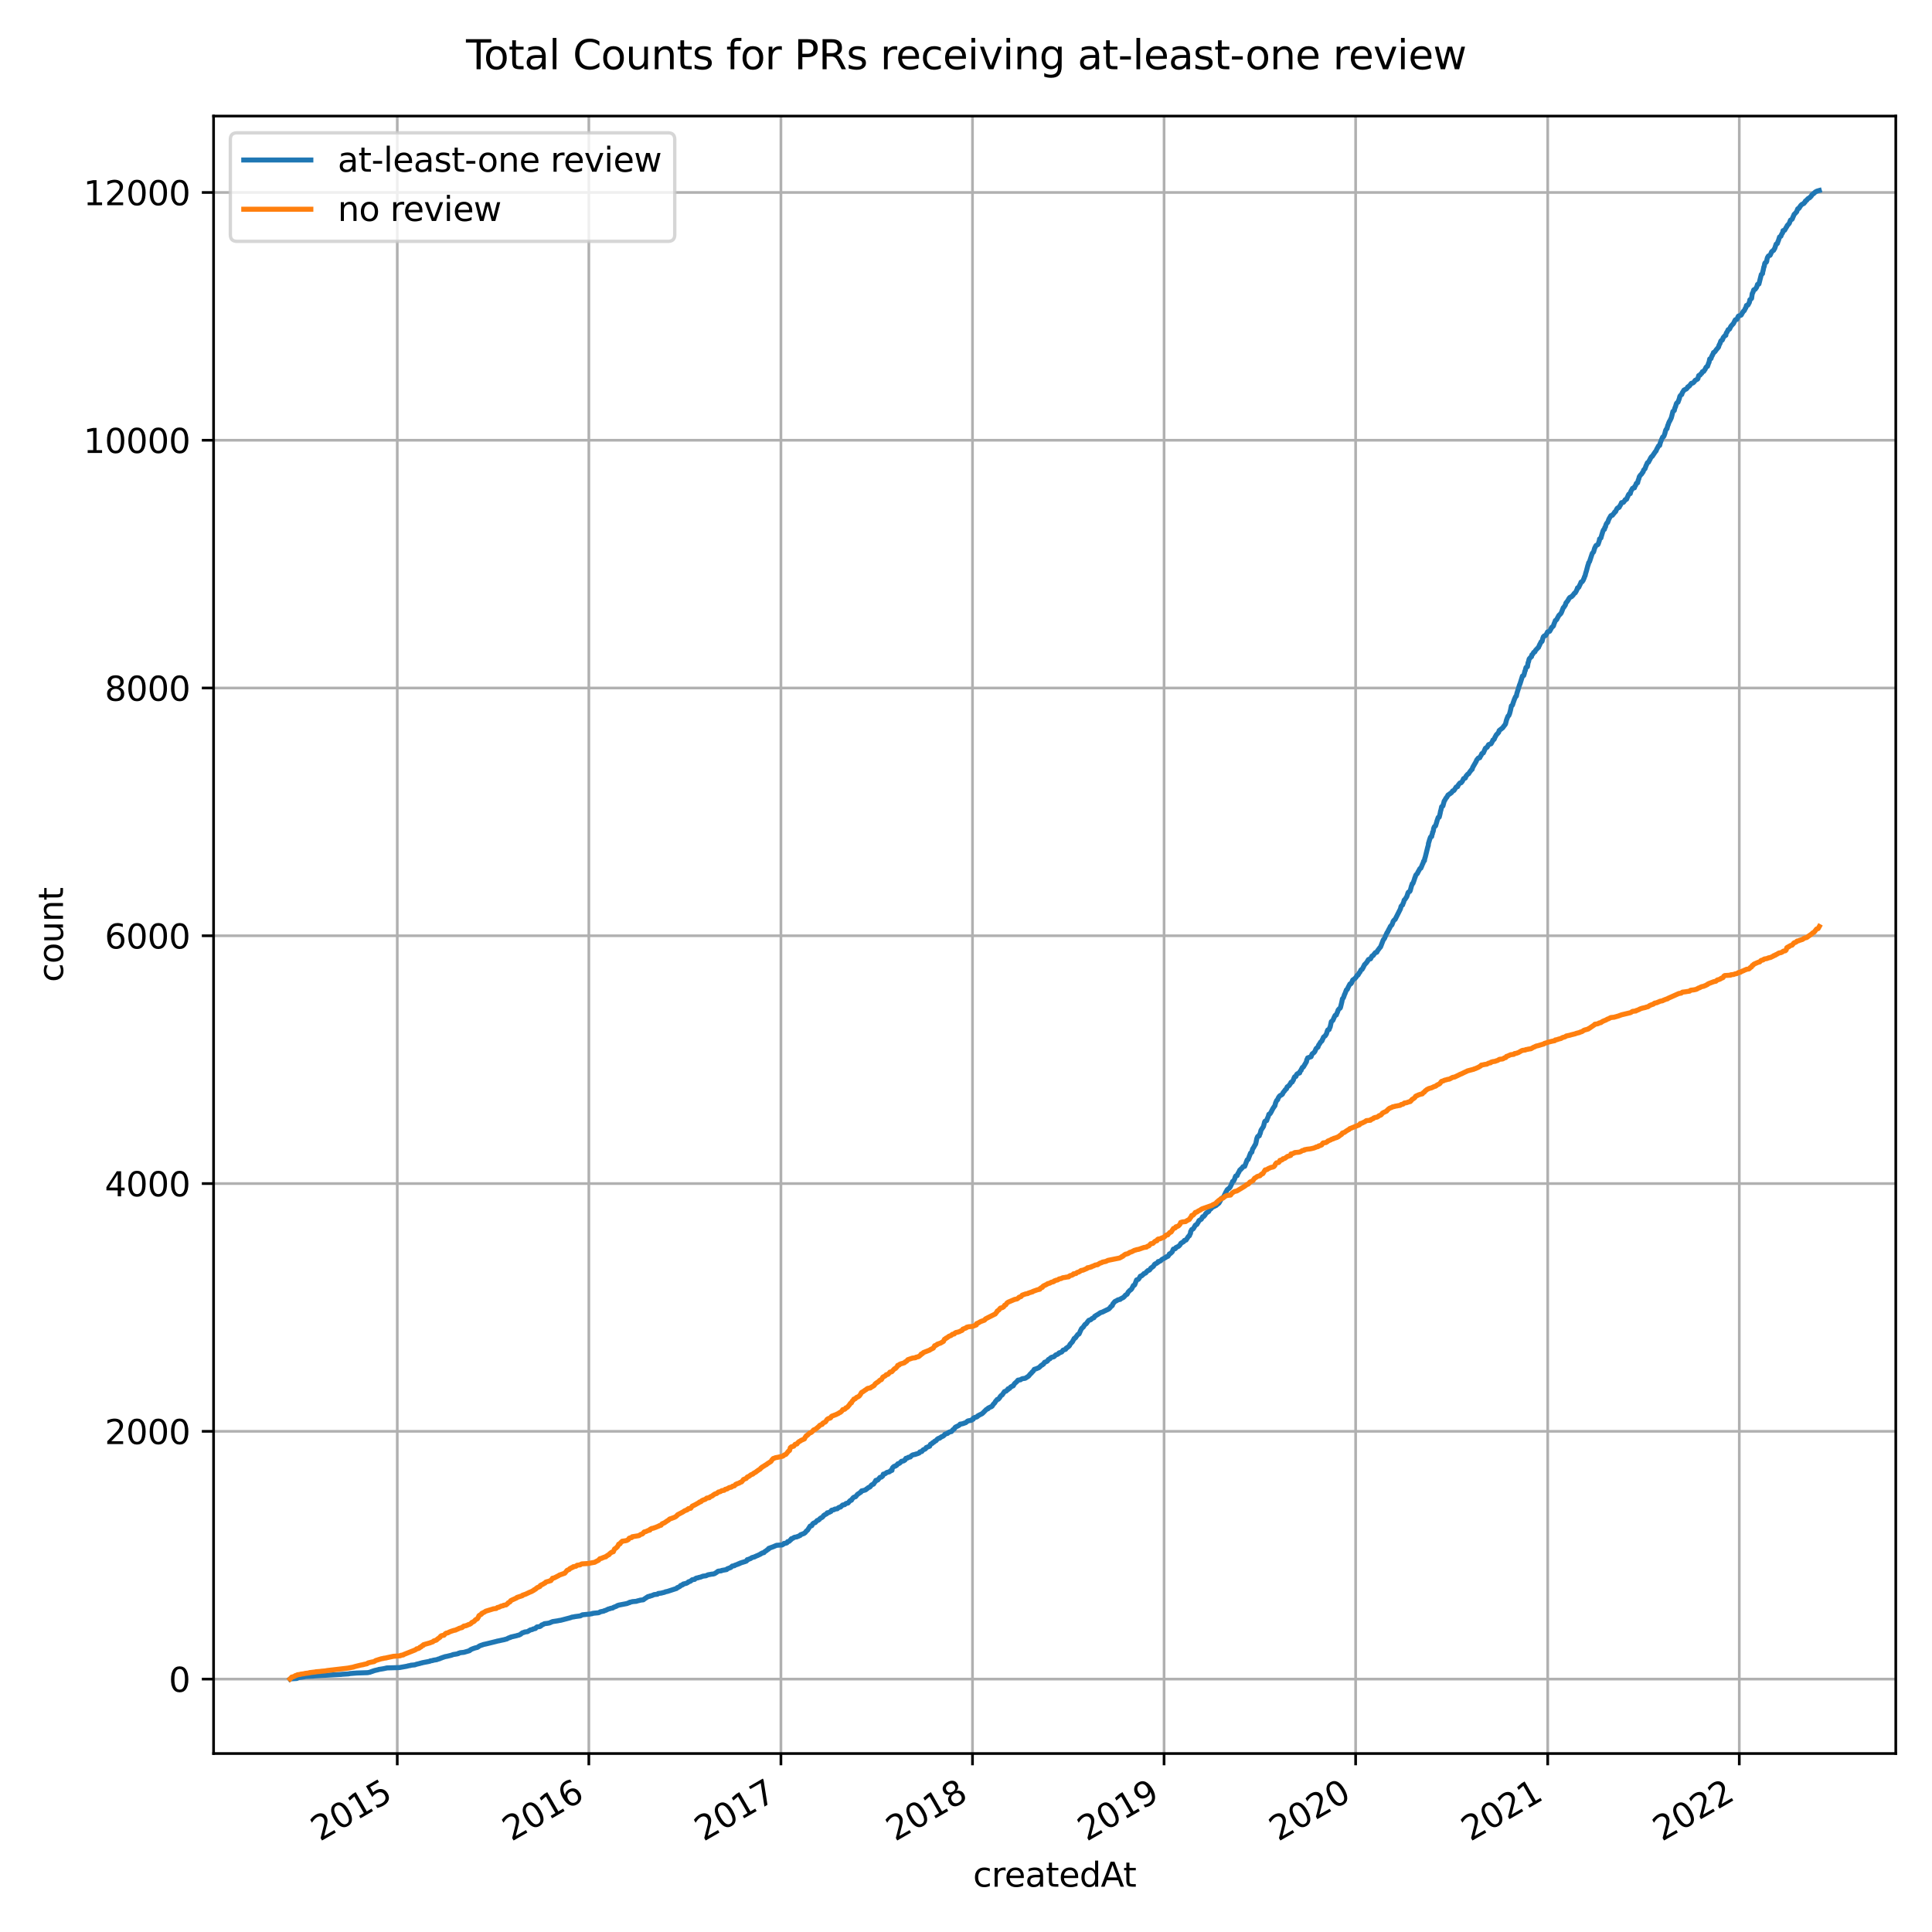 <?xml version="1.0" encoding="utf-8" standalone="no"?>
<!DOCTYPE svg PUBLIC "-//W3C//DTD SVG 1.1//EN"
  "http://www.w3.org/Graphics/SVG/1.1/DTD/svg11.dtd">
<svg xmlns:xlink="http://www.w3.org/1999/xlink" width="576pt" height="576pt" viewBox="0 0 576 576" xmlns="http://www.w3.org/2000/svg" version="1.1">
 <defs>
  <style type="text/css">*{stroke-linejoin: round; stroke-linecap: butt}</style>
 </defs>
 <g id="figure_1">
  <g id="patch_1">
   <path d="M 0 576 
L 576 576 
L 576 0 
L 0 0 
z
" style="fill: #ffffff"/>
  </g>
  <g id="axes_1">
   <g id="patch_2">
    <path d="M 63.675 522.79 
L 565.2 522.79 
L 565.2 34.6 
L 63.675 34.6 
z
" style="fill: #ffffff"/>
   </g>
   <g id="matplotlib.axis_1">
    <g id="xtick_1">
     <g id="line2d_1">
      <path d="M 118.439 522.79 
L 118.439 34.6 
" clip-path="url(#p93b61a1cb3)" style="fill: none; stroke: #b0b0b0; stroke-width: 0.8; stroke-linecap: square"/>
     </g>
     <g id="line2d_2">
      <defs>
       <path id="m45933f04be" d="M 0 0 
L 0 3.5 
" style="stroke: #000000; stroke-width: 0.8"/>
      </defs>
      <g>
       <use xlink:href="#m45933f04be" x="118.439" y="522.79" style="stroke: #000000; stroke-width: 0.8"/>
      </g>
     </g>
     <g id="text_1">
      <!-- 2015 -->
      <g transform="translate(95.359 549.095)rotate(-30)scale(0.1 -0.1)">
       <defs>
        <path id="DejaVuSans-32" d="M 1228 531 
L 3431 531 
L 3431 0 
L 469 0 
L 469 531 
Q 828 903 1448 1529 
Q 2069 2156 2228 2338 
Q 2531 2678 2651 2914 
Q 2772 3150 2772 3378 
Q 2772 3750 2511 3984 
Q 2250 4219 1831 4219 
Q 1534 4219 1204 4116 
Q 875 4013 500 3803 
L 500 4441 
Q 881 4594 1212 4672 
Q 1544 4750 1819 4750 
Q 2544 4750 2975 4387 
Q 3406 4025 3406 3419 
Q 3406 3131 3298 2873 
Q 3191 2616 2906 2266 
Q 2828 2175 2409 1742 
Q 1991 1309 1228 531 
z
" transform="scale(0.016)"/>
        <path id="DejaVuSans-30" d="M 2034 4250 
Q 1547 4250 1301 3770 
Q 1056 3291 1056 2328 
Q 1056 1369 1301 889 
Q 1547 409 2034 409 
Q 2525 409 2770 889 
Q 3016 1369 3016 2328 
Q 3016 3291 2770 3770 
Q 2525 4250 2034 4250 
z
M 2034 4750 
Q 2819 4750 3233 4129 
Q 3647 3509 3647 2328 
Q 3647 1150 3233 529 
Q 2819 -91 2034 -91 
Q 1250 -91 836 529 
Q 422 1150 422 2328 
Q 422 3509 836 4129 
Q 1250 4750 2034 4750 
z
" transform="scale(0.016)"/>
        <path id="DejaVuSans-31" d="M 794 531 
L 1825 531 
L 1825 4091 
L 703 3866 
L 703 4441 
L 1819 4666 
L 2450 4666 
L 2450 531 
L 3481 531 
L 3481 0 
L 794 0 
L 794 531 
z
" transform="scale(0.016)"/>
        <path id="DejaVuSans-35" d="M 691 4666 
L 3169 4666 
L 3169 4134 
L 1269 4134 
L 1269 2991 
Q 1406 3038 1543 3061 
Q 1681 3084 1819 3084 
Q 2600 3084 3056 2656 
Q 3513 2228 3513 1497 
Q 3513 744 3044 326 
Q 2575 -91 1722 -91 
Q 1428 -91 1123 -41 
Q 819 9 494 109 
L 494 744 
Q 775 591 1075 516 
Q 1375 441 1709 441 
Q 2250 441 2565 725 
Q 2881 1009 2881 1497 
Q 2881 1984 2565 2268 
Q 2250 2553 1709 2553 
Q 1456 2553 1204 2497 
Q 953 2441 691 2322 
L 691 4666 
z
" transform="scale(0.016)"/>
       </defs>
       <use xlink:href="#DejaVuSans-32"/>
       <use xlink:href="#DejaVuSans-30" x="63.623"/>
       <use xlink:href="#DejaVuSans-31" x="127.246"/>
       <use xlink:href="#DejaVuSans-35" x="190.869"/>
      </g>
     </g>
    </g>
    <g id="xtick_2">
     <g id="line2d_3">
      <path d="M 175.552 522.79 
L 175.552 34.6 
" clip-path="url(#p93b61a1cb3)" style="fill: none; stroke: #b0b0b0; stroke-width: 0.8; stroke-linecap: square"/>
     </g>
     <g id="line2d_4">
      <g>
       <use xlink:href="#m45933f04be" x="175.552" y="522.79" style="stroke: #000000; stroke-width: 0.8"/>
      </g>
     </g>
     <g id="text_2">
      <!-- 2016 -->
      <g transform="translate(152.472 549.095)rotate(-30)scale(0.1 -0.1)">
       <defs>
        <path id="DejaVuSans-36" d="M 2113 2584 
Q 1688 2584 1439 2293 
Q 1191 2003 1191 1497 
Q 1191 994 1439 701 
Q 1688 409 2113 409 
Q 2538 409 2786 701 
Q 3034 994 3034 1497 
Q 3034 2003 2786 2293 
Q 2538 2584 2113 2584 
z
M 3366 4563 
L 3366 3988 
Q 3128 4100 2886 4159 
Q 2644 4219 2406 4219 
Q 1781 4219 1451 3797 
Q 1122 3375 1075 2522 
Q 1259 2794 1537 2939 
Q 1816 3084 2150 3084 
Q 2853 3084 3261 2657 
Q 3669 2231 3669 1497 
Q 3669 778 3244 343 
Q 2819 -91 2113 -91 
Q 1303 -91 875 529 
Q 447 1150 447 2328 
Q 447 3434 972 4092 
Q 1497 4750 2381 4750 
Q 2619 4750 2861 4703 
Q 3103 4656 3366 4563 
z
" transform="scale(0.016)"/>
       </defs>
       <use xlink:href="#DejaVuSans-32"/>
       <use xlink:href="#DejaVuSans-30" x="63.623"/>
       <use xlink:href="#DejaVuSans-31" x="127.246"/>
       <use xlink:href="#DejaVuSans-36" x="190.869"/>
      </g>
     </g>
    </g>
    <g id="xtick_3">
     <g id="line2d_5">
      <path d="M 232.822 522.79 
L 232.822 34.6 
" clip-path="url(#p93b61a1cb3)" style="fill: none; stroke: #b0b0b0; stroke-width: 0.8; stroke-linecap: square"/>
     </g>
     <g id="line2d_6">
      <g>
       <use xlink:href="#m45933f04be" x="232.822" y="522.79" style="stroke: #000000; stroke-width: 0.8"/>
      </g>
     </g>
     <g id="text_3">
      <!-- 2017 -->
      <g transform="translate(209.742 549.095)rotate(-30)scale(0.1 -0.1)">
       <defs>
        <path id="DejaVuSans-37" d="M 525 4666 
L 3525 4666 
L 3525 4397 
L 1831 0 
L 1172 0 
L 2766 4134 
L 525 4134 
L 525 4666 
z
" transform="scale(0.016)"/>
       </defs>
       <use xlink:href="#DejaVuSans-32"/>
       <use xlink:href="#DejaVuSans-30" x="63.623"/>
       <use xlink:href="#DejaVuSans-31" x="127.246"/>
       <use xlink:href="#DejaVuSans-37" x="190.869"/>
      </g>
     </g>
    </g>
    <g id="xtick_4">
     <g id="line2d_7">
      <path d="M 289.936 522.79 
L 289.936 34.6 
" clip-path="url(#p93b61a1cb3)" style="fill: none; stroke: #b0b0b0; stroke-width: 0.8; stroke-linecap: square"/>
     </g>
     <g id="line2d_8">
      <g>
       <use xlink:href="#m45933f04be" x="289.936" y="522.79" style="stroke: #000000; stroke-width: 0.8"/>
      </g>
     </g>
     <g id="text_4">
      <!-- 2018 -->
      <g transform="translate(266.855 549.095)rotate(-30)scale(0.1 -0.1)">
       <defs>
        <path id="DejaVuSans-38" d="M 2034 2216 
Q 1584 2216 1326 1975 
Q 1069 1734 1069 1313 
Q 1069 891 1326 650 
Q 1584 409 2034 409 
Q 2484 409 2743 651 
Q 3003 894 3003 1313 
Q 3003 1734 2745 1975 
Q 2488 2216 2034 2216 
z
M 1403 2484 
Q 997 2584 770 2862 
Q 544 3141 544 3541 
Q 544 4100 942 4425 
Q 1341 4750 2034 4750 
Q 2731 4750 3128 4425 
Q 3525 4100 3525 3541 
Q 3525 3141 3298 2862 
Q 3072 2584 2669 2484 
Q 3125 2378 3379 2068 
Q 3634 1759 3634 1313 
Q 3634 634 3220 271 
Q 2806 -91 2034 -91 
Q 1263 -91 848 271 
Q 434 634 434 1313 
Q 434 1759 690 2068 
Q 947 2378 1403 2484 
z
M 1172 3481 
Q 1172 3119 1398 2916 
Q 1625 2713 2034 2713 
Q 2441 2713 2670 2916 
Q 2900 3119 2900 3481 
Q 2900 3844 2670 4047 
Q 2441 4250 2034 4250 
Q 1625 4250 1398 4047 
Q 1172 3844 1172 3481 
z
" transform="scale(0.016)"/>
       </defs>
       <use xlink:href="#DejaVuSans-32"/>
       <use xlink:href="#DejaVuSans-30" x="63.623"/>
       <use xlink:href="#DejaVuSans-31" x="127.246"/>
       <use xlink:href="#DejaVuSans-38" x="190.869"/>
      </g>
     </g>
    </g>
    <g id="xtick_5">
     <g id="line2d_9">
      <path d="M 347.049 522.79 
L 347.049 34.6 
" clip-path="url(#p93b61a1cb3)" style="fill: none; stroke: #b0b0b0; stroke-width: 0.8; stroke-linecap: square"/>
     </g>
     <g id="line2d_10">
      <g>
       <use xlink:href="#m45933f04be" x="347.049" y="522.79" style="stroke: #000000; stroke-width: 0.8"/>
      </g>
     </g>
     <g id="text_5">
      <!-- 2019 -->
      <g transform="translate(323.969 549.095)rotate(-30)scale(0.1 -0.1)">
       <defs>
        <path id="DejaVuSans-39" d="M 703 97 
L 703 672 
Q 941 559 1184 500 
Q 1428 441 1663 441 
Q 2288 441 2617 861 
Q 2947 1281 2994 2138 
Q 2813 1869 2534 1725 
Q 2256 1581 1919 1581 
Q 1219 1581 811 2004 
Q 403 2428 403 3163 
Q 403 3881 828 4315 
Q 1253 4750 1959 4750 
Q 2769 4750 3195 4129 
Q 3622 3509 3622 2328 
Q 3622 1225 3098 567 
Q 2575 -91 1691 -91 
Q 1453 -91 1209 -44 
Q 966 3 703 97 
z
M 1959 2075 
Q 2384 2075 2632 2365 
Q 2881 2656 2881 3163 
Q 2881 3666 2632 3958 
Q 2384 4250 1959 4250 
Q 1534 4250 1286 3958 
Q 1038 3666 1038 3163 
Q 1038 2656 1286 2365 
Q 1534 2075 1959 2075 
z
" transform="scale(0.016)"/>
       </defs>
       <use xlink:href="#DejaVuSans-32"/>
       <use xlink:href="#DejaVuSans-30" x="63.623"/>
       <use xlink:href="#DejaVuSans-31" x="127.246"/>
       <use xlink:href="#DejaVuSans-39" x="190.869"/>
      </g>
     </g>
    </g>
    <g id="xtick_6">
     <g id="line2d_11">
      <path d="M 404.162 522.79 
L 404.162 34.6 
" clip-path="url(#p93b61a1cb3)" style="fill: none; stroke: #b0b0b0; stroke-width: 0.8; stroke-linecap: square"/>
     </g>
     <g id="line2d_12">
      <g>
       <use xlink:href="#m45933f04be" x="404.162" y="522.79" style="stroke: #000000; stroke-width: 0.8"/>
      </g>
     </g>
     <g id="text_6">
      <!-- 2020 -->
      <g transform="translate(381.082 549.095)rotate(-30)scale(0.1 -0.1)">
       <use xlink:href="#DejaVuSans-32"/>
       <use xlink:href="#DejaVuSans-30" x="63.623"/>
       <use xlink:href="#DejaVuSans-32" x="127.246"/>
       <use xlink:href="#DejaVuSans-30" x="190.869"/>
      </g>
     </g>
    </g>
    <g id="xtick_7">
     <g id="line2d_13">
      <path d="M 461.432 522.79 
L 461.432 34.6 
" clip-path="url(#p93b61a1cb3)" style="fill: none; stroke: #b0b0b0; stroke-width: 0.8; stroke-linecap: square"/>
     </g>
     <g id="line2d_14">
      <g>
       <use xlink:href="#m45933f04be" x="461.432" y="522.79" style="stroke: #000000; stroke-width: 0.8"/>
      </g>
     </g>
     <g id="text_7">
      <!-- 2021 -->
      <g transform="translate(438.352 549.095)rotate(-30)scale(0.1 -0.1)">
       <use xlink:href="#DejaVuSans-32"/>
       <use xlink:href="#DejaVuSans-30" x="63.623"/>
       <use xlink:href="#DejaVuSans-32" x="127.246"/>
       <use xlink:href="#DejaVuSans-31" x="190.869"/>
      </g>
     </g>
    </g>
    <g id="xtick_8">
     <g id="line2d_15">
      <path d="M 518.545 522.79 
L 518.545 34.6 
" clip-path="url(#p93b61a1cb3)" style="fill: none; stroke: #b0b0b0; stroke-width: 0.8; stroke-linecap: square"/>
     </g>
     <g id="line2d_16">
      <g>
       <use xlink:href="#m45933f04be" x="518.545" y="522.79" style="stroke: #000000; stroke-width: 0.8"/>
      </g>
     </g>
     <g id="text_8">
      <!-- 2022 -->
      <g transform="translate(495.465 549.095)rotate(-30)scale(0.1 -0.1)">
       <use xlink:href="#DejaVuSans-32"/>
       <use xlink:href="#DejaVuSans-30" x="63.623"/>
       <use xlink:href="#DejaVuSans-32" x="127.246"/>
       <use xlink:href="#DejaVuSans-32" x="190.869"/>
      </g>
     </g>
    </g>
    <g id="text_9">
     <!-- createdAt -->
     <g transform="translate(290.101 562.495)scale(0.1 -0.1)">
      <defs>
       <path id="DejaVuSans-63" d="M 3122 3366 
L 3122 2828 
Q 2878 2963 2633 3030 
Q 2388 3097 2138 3097 
Q 1578 3097 1268 2742 
Q 959 2388 959 1747 
Q 959 1106 1268 751 
Q 1578 397 2138 397 
Q 2388 397 2633 464 
Q 2878 531 3122 666 
L 3122 134 
Q 2881 22 2623 -34 
Q 2366 -91 2075 -91 
Q 1284 -91 818 406 
Q 353 903 353 1747 
Q 353 2603 823 3093 
Q 1294 3584 2113 3584 
Q 2378 3584 2631 3529 
Q 2884 3475 3122 3366 
z
" transform="scale(0.016)"/>
       <path id="DejaVuSans-72" d="M 2631 2963 
Q 2534 3019 2420 3045 
Q 2306 3072 2169 3072 
Q 1681 3072 1420 2755 
Q 1159 2438 1159 1844 
L 1159 0 
L 581 0 
L 581 3500 
L 1159 3500 
L 1159 2956 
Q 1341 3275 1631 3429 
Q 1922 3584 2338 3584 
Q 2397 3584 2469 3576 
Q 2541 3569 2628 3553 
L 2631 2963 
z
" transform="scale(0.016)"/>
       <path id="DejaVuSans-65" d="M 3597 1894 
L 3597 1613 
L 953 1613 
Q 991 1019 1311 708 
Q 1631 397 2203 397 
Q 2534 397 2845 478 
Q 3156 559 3463 722 
L 3463 178 
Q 3153 47 2828 -22 
Q 2503 -91 2169 -91 
Q 1331 -91 842 396 
Q 353 884 353 1716 
Q 353 2575 817 3079 
Q 1281 3584 2069 3584 
Q 2775 3584 3186 3129 
Q 3597 2675 3597 1894 
z
M 3022 2063 
Q 3016 2534 2758 2815 
Q 2500 3097 2075 3097 
Q 1594 3097 1305 2825 
Q 1016 2553 972 2059 
L 3022 2063 
z
" transform="scale(0.016)"/>
       <path id="DejaVuSans-61" d="M 2194 1759 
Q 1497 1759 1228 1600 
Q 959 1441 959 1056 
Q 959 750 1161 570 
Q 1363 391 1709 391 
Q 2188 391 2477 730 
Q 2766 1069 2766 1631 
L 2766 1759 
L 2194 1759 
z
M 3341 1997 
L 3341 0 
L 2766 0 
L 2766 531 
Q 2569 213 2275 61 
Q 1981 -91 1556 -91 
Q 1019 -91 701 211 
Q 384 513 384 1019 
Q 384 1609 779 1909 
Q 1175 2209 1959 2209 
L 2766 2209 
L 2766 2266 
Q 2766 2663 2505 2880 
Q 2244 3097 1772 3097 
Q 1472 3097 1187 3025 
Q 903 2953 641 2809 
L 641 3341 
Q 956 3463 1253 3523 
Q 1550 3584 1831 3584 
Q 2591 3584 2966 3190 
Q 3341 2797 3341 1997 
z
" transform="scale(0.016)"/>
       <path id="DejaVuSans-74" d="M 1172 4494 
L 1172 3500 
L 2356 3500 
L 2356 3053 
L 1172 3053 
L 1172 1153 
Q 1172 725 1289 603 
Q 1406 481 1766 481 
L 2356 481 
L 2356 0 
L 1766 0 
Q 1100 0 847 248 
Q 594 497 594 1153 
L 594 3053 
L 172 3053 
L 172 3500 
L 594 3500 
L 594 4494 
L 1172 4494 
z
" transform="scale(0.016)"/>
       <path id="DejaVuSans-64" d="M 2906 2969 
L 2906 4863 
L 3481 4863 
L 3481 0 
L 2906 0 
L 2906 525 
Q 2725 213 2448 61 
Q 2172 -91 1784 -91 
Q 1150 -91 751 415 
Q 353 922 353 1747 
Q 353 2572 751 3078 
Q 1150 3584 1784 3584 
Q 2172 3584 2448 3432 
Q 2725 3281 2906 2969 
z
M 947 1747 
Q 947 1113 1208 752 
Q 1469 391 1925 391 
Q 2381 391 2643 752 
Q 2906 1113 2906 1747 
Q 2906 2381 2643 2742 
Q 2381 3103 1925 3103 
Q 1469 3103 1208 2742 
Q 947 2381 947 1747 
z
" transform="scale(0.016)"/>
       <path id="DejaVuSans-41" d="M 2188 4044 
L 1331 1722 
L 3047 1722 
L 2188 4044 
z
M 1831 4666 
L 2547 4666 
L 4325 0 
L 3669 0 
L 3244 1197 
L 1141 1197 
L 716 0 
L 50 0 
L 1831 4666 
z
" transform="scale(0.016)"/>
      </defs>
      <use xlink:href="#DejaVuSans-63"/>
      <use xlink:href="#DejaVuSans-72" x="54.98"/>
      <use xlink:href="#DejaVuSans-65" x="93.844"/>
      <use xlink:href="#DejaVuSans-61" x="155.367"/>
      <use xlink:href="#DejaVuSans-74" x="216.646"/>
      <use xlink:href="#DejaVuSans-65" x="255.855"/>
      <use xlink:href="#DejaVuSans-64" x="317.379"/>
      <use xlink:href="#DejaVuSans-41" x="380.855"/>
      <use xlink:href="#DejaVuSans-74" x="447.514"/>
     </g>
    </g>
   </g>
   <g id="matplotlib.axis_2">
    <g id="ytick_1">
     <g id="line2d_17">
      <path d="M 63.675 500.599 
L 565.2 500.599 
" clip-path="url(#p93b61a1cb3)" style="fill: none; stroke: #b0b0b0; stroke-width: 0.8; stroke-linecap: square"/>
     </g>
     <g id="line2d_18">
      <defs>
       <path id="m7fb0bfd164" d="M 0 0 
L -3.5 0 
" style="stroke: #000000; stroke-width: 0.8"/>
      </defs>
      <g>
       <use xlink:href="#m7fb0bfd164" x="63.675" y="500.599" style="stroke: #000000; stroke-width: 0.8"/>
      </g>
     </g>
     <g id="text_10">
      <!-- 0 -->
      <g transform="translate(50.312 504.399)scale(0.1 -0.1)">
       <use xlink:href="#DejaVuSans-30"/>
      </g>
     </g>
    </g>
    <g id="ytick_2">
     <g id="line2d_19">
      <path d="M 63.675 426.73 
L 565.2 426.73 
" clip-path="url(#p93b61a1cb3)" style="fill: none; stroke: #b0b0b0; stroke-width: 0.8; stroke-linecap: square"/>
     </g>
     <g id="line2d_20">
      <g>
       <use xlink:href="#m7fb0bfd164" x="63.675" y="426.73" style="stroke: #000000; stroke-width: 0.8"/>
      </g>
     </g>
     <g id="text_11">
      <!-- 2000 -->
      <g transform="translate(31.225 430.529)scale(0.1 -0.1)">
       <use xlink:href="#DejaVuSans-32"/>
       <use xlink:href="#DejaVuSans-30" x="63.623"/>
       <use xlink:href="#DejaVuSans-30" x="127.246"/>
       <use xlink:href="#DejaVuSans-30" x="190.869"/>
      </g>
     </g>
    </g>
    <g id="ytick_3">
     <g id="line2d_21">
      <path d="M 63.675 352.86 
L 565.2 352.86 
" clip-path="url(#p93b61a1cb3)" style="fill: none; stroke: #b0b0b0; stroke-width: 0.8; stroke-linecap: square"/>
     </g>
     <g id="line2d_22">
      <g>
       <use xlink:href="#m7fb0bfd164" x="63.675" y="352.86" style="stroke: #000000; stroke-width: 0.8"/>
      </g>
     </g>
     <g id="text_12">
      <!-- 4000 -->
      <g transform="translate(31.225 356.659)scale(0.1 -0.1)">
       <defs>
        <path id="DejaVuSans-34" d="M 2419 4116 
L 825 1625 
L 2419 1625 
L 2419 4116 
z
M 2253 4666 
L 3047 4666 
L 3047 1625 
L 3713 1625 
L 3713 1100 
L 3047 1100 
L 3047 0 
L 2419 0 
L 2419 1100 
L 313 1100 
L 313 1709 
L 2253 4666 
z
" transform="scale(0.016)"/>
       </defs>
       <use xlink:href="#DejaVuSans-34"/>
       <use xlink:href="#DejaVuSans-30" x="63.623"/>
       <use xlink:href="#DejaVuSans-30" x="127.246"/>
       <use xlink:href="#DejaVuSans-30" x="190.869"/>
      </g>
     </g>
    </g>
    <g id="ytick_4">
     <g id="line2d_23">
      <path d="M 63.675 278.99 
L 565.2 278.99 
" clip-path="url(#p93b61a1cb3)" style="fill: none; stroke: #b0b0b0; stroke-width: 0.8; stroke-linecap: square"/>
     </g>
     <g id="line2d_24">
      <g>
       <use xlink:href="#m7fb0bfd164" x="63.675" y="278.99" style="stroke: #000000; stroke-width: 0.8"/>
      </g>
     </g>
     <g id="text_13">
      <!-- 6000 -->
      <g transform="translate(31.225 282.79)scale(0.1 -0.1)">
       <use xlink:href="#DejaVuSans-36"/>
       <use xlink:href="#DejaVuSans-30" x="63.623"/>
       <use xlink:href="#DejaVuSans-30" x="127.246"/>
       <use xlink:href="#DejaVuSans-30" x="190.869"/>
      </g>
     </g>
    </g>
    <g id="ytick_5">
     <g id="line2d_25">
      <path d="M 63.675 205.121 
L 565.2 205.121 
" clip-path="url(#p93b61a1cb3)" style="fill: none; stroke: #b0b0b0; stroke-width: 0.8; stroke-linecap: square"/>
     </g>
     <g id="line2d_26">
      <g>
       <use xlink:href="#m7fb0bfd164" x="63.675" y="205.121" style="stroke: #000000; stroke-width: 0.8"/>
      </g>
     </g>
     <g id="text_14">
      <!-- 8000 -->
      <g transform="translate(31.225 208.92)scale(0.1 -0.1)">
       <use xlink:href="#DejaVuSans-38"/>
       <use xlink:href="#DejaVuSans-30" x="63.623"/>
       <use xlink:href="#DejaVuSans-30" x="127.246"/>
       <use xlink:href="#DejaVuSans-30" x="190.869"/>
      </g>
     </g>
    </g>
    <g id="ytick_6">
     <g id="line2d_27">
      <path d="M 63.675 131.251 
L 565.2 131.251 
" clip-path="url(#p93b61a1cb3)" style="fill: none; stroke: #b0b0b0; stroke-width: 0.8; stroke-linecap: square"/>
     </g>
     <g id="line2d_28">
      <g>
       <use xlink:href="#m7fb0bfd164" x="63.675" y="131.251" style="stroke: #000000; stroke-width: 0.8"/>
      </g>
     </g>
     <g id="text_15">
      <!-- 10000 -->
      <g transform="translate(24.863 135.05)scale(0.1 -0.1)">
       <use xlink:href="#DejaVuSans-31"/>
       <use xlink:href="#DejaVuSans-30" x="63.623"/>
       <use xlink:href="#DejaVuSans-30" x="127.246"/>
       <use xlink:href="#DejaVuSans-30" x="190.869"/>
       <use xlink:href="#DejaVuSans-30" x="254.492"/>
      </g>
     </g>
    </g>
    <g id="ytick_7">
     <g id="line2d_29">
      <path d="M 63.675 57.381 
L 565.2 57.381 
" clip-path="url(#p93b61a1cb3)" style="fill: none; stroke: #b0b0b0; stroke-width: 0.8; stroke-linecap: square"/>
     </g>
     <g id="line2d_30">
      <g>
       <use xlink:href="#m7fb0bfd164" x="63.675" y="57.381" style="stroke: #000000; stroke-width: 0.8"/>
      </g>
     </g>
     <g id="text_16">
      <!-- 12000 -->
      <g transform="translate(24.863 61.181)scale(0.1 -0.1)">
       <use xlink:href="#DejaVuSans-31"/>
       <use xlink:href="#DejaVuSans-32" x="63.623"/>
       <use xlink:href="#DejaVuSans-30" x="127.246"/>
       <use xlink:href="#DejaVuSans-30" x="190.869"/>
       <use xlink:href="#DejaVuSans-30" x="254.492"/>
      </g>
     </g>
    </g>
    <g id="text_17">
     <!-- count -->
     <g transform="translate(18.783 292.801)rotate(-90)scale(0.1 -0.1)">
      <defs>
       <path id="DejaVuSans-6f" d="M 1959 3097 
Q 1497 3097 1228 2736 
Q 959 2375 959 1747 
Q 959 1119 1226 758 
Q 1494 397 1959 397 
Q 2419 397 2687 759 
Q 2956 1122 2956 1747 
Q 2956 2369 2687 2733 
Q 2419 3097 1959 3097 
z
M 1959 3584 
Q 2709 3584 3137 3096 
Q 3566 2609 3566 1747 
Q 3566 888 3137 398 
Q 2709 -91 1959 -91 
Q 1206 -91 779 398 
Q 353 888 353 1747 
Q 353 2609 779 3096 
Q 1206 3584 1959 3584 
z
" transform="scale(0.016)"/>
       <path id="DejaVuSans-75" d="M 544 1381 
L 544 3500 
L 1119 3500 
L 1119 1403 
Q 1119 906 1312 657 
Q 1506 409 1894 409 
Q 2359 409 2629 706 
Q 2900 1003 2900 1516 
L 2900 3500 
L 3475 3500 
L 3475 0 
L 2900 0 
L 2900 538 
Q 2691 219 2414 64 
Q 2138 -91 1772 -91 
Q 1169 -91 856 284 
Q 544 659 544 1381 
z
M 1991 3584 
L 1991 3584 
z
" transform="scale(0.016)"/>
       <path id="DejaVuSans-6e" d="M 3513 2113 
L 3513 0 
L 2938 0 
L 2938 2094 
Q 2938 2591 2744 2837 
Q 2550 3084 2163 3084 
Q 1697 3084 1428 2787 
Q 1159 2491 1159 1978 
L 1159 0 
L 581 0 
L 581 3500 
L 1159 3500 
L 1159 2956 
Q 1366 3272 1645 3428 
Q 1925 3584 2291 3584 
Q 2894 3584 3203 3211 
Q 3513 2838 3513 2113 
z
" transform="scale(0.016)"/>
      </defs>
      <use xlink:href="#DejaVuSans-63"/>
      <use xlink:href="#DejaVuSans-6f" x="54.98"/>
      <use xlink:href="#DejaVuSans-75" x="116.162"/>
      <use xlink:href="#DejaVuSans-6e" x="179.541"/>
      <use xlink:href="#DejaVuSans-74" x="242.92"/>
     </g>
    </g>
   </g>
   <g id="line2d_31">
    <path d="M 86.472 500.599 
L 86.589 500.525 
L 88.468 500.415 
L 88.821 500.23 
L 88.849 500.156 
L 89.902 500.045 
L 90.794 499.898 
L 90.811 499.824 
L 93.34 499.713 
L 93.943 499.639 
L 95.655 499.528 
L 101.801 499.196 
L 102 499.159 
L 103.854 499.048 
L 104.433 498.937 
L 106.323 498.789 
L 109.649 498.679 
L 109.763 498.642 
L 110.389 498.531 
L 110.556 498.42 
L 111.006 498.309 
L 111.068 498.235 
L 111.5 498.125 
L 111.643 498.051 
L 112.146 497.94 
L 112.924 497.755 
L 112.937 497.718 
L 113.684 497.608 
L 114.339 497.497 
L 115.218 497.312 
L 115.232 497.275 
L 119.065 497.164 
L 120.932 496.832 
L 121.5 496.721 
L 121.669 496.647 
L 122.407 496.536 
L 122.476 496.463 
L 123.717 496.352 
L 123.869 496.278 
L 124.191 496.167 
L 125.284 495.909 
L 125.31 495.872 
L 125.861 495.761 
L 125.88 495.724 
L 127.81 495.355 
L 128.236 495.244 
L 128.28 495.17 
L 129.012 495.059 
L 129.146 494.985 
L 129.78 494.874 
L 130.087 494.837 
L 130.444 494.727 
L 130.547 494.653 
L 130.909 494.579 
L 131.221 494.468 
L 131.267 494.394 
L 131.687 494.283 
L 131.694 494.247 
L 132.483 493.988 
L 132.67 493.914 
L 133.289 493.803 
L 134.033 493.619 
L 134.514 493.508 
L 134.623 493.471 
L 134.919 493.36 
L 135.081 493.286 
L 136.221 493.102 
L 136.666 492.991 
L 136.716 492.88 
L 137.162 492.769 
L 137.193 492.732 
L 138.287 492.621 
L 139.962 492.141 
L 140.017 492.03 
L 140.266 491.92 
L 140.343 491.809 
L 140.943 491.55 
L 141.27 491.439 
L 141.373 491.403 
L 141.7 491.292 
L 141.878 491.255 
L 142.325 491.144 
L 142.44 491.07 
L 142.643 490.959 
L 142.76 490.849 
L 142.927 490.738 
L 143.46 490.516 
L 143.849 490.405 
L 144.091 490.294 
L 144.94 490.11 
L 148.097 489.334 
L 148.158 489.297 
L 148.749 489.186 
L 148.905 489.15 
L 149.387 489.039 
L 150.439 488.817 
L 150.641 488.743 
L 151.117 488.632 
L 151.281 488.522 
L 151.484 488.411 
L 151.729 488.3 
L 152.152 488.189 
L 152.258 488.078 
L 154.138 487.635 
L 154.181 487.598 
L 154.688 487.487 
L 155.295 487.192 
L 155.481 486.97 
L 155.721 486.86 
L 155.782 486.786 
L 156.268 486.675 
L 156.392 486.564 
L 157.273 486.453 
L 157.638 486.232 
L 157.73 486.158 
L 157.981 486.047 
L 158.09 485.973 
L 158.109 485.936 
L 158.721 485.825 
L 158.967 485.641 
L 159.244 485.604 
L 159.666 485.493 
L 159.708 485.345 
L 159.973 485.161 
L 160.083 485.05 
L 160.94 484.939 
L 161.057 484.865 
L 161.274 484.754 
L 161.396 484.607 
L 161.495 484.459 
L 161.884 484.348 
L 161.995 484.274 
L 162.173 484.163 
L 162.285 484.089 
L 163.193 483.979 
L 163.79 483.868 
L 164.243 483.683 
L 164.258 483.646 
L 164.582 483.535 
L 164.678 483.498 
L 164.715 483.462 
L 166.41 483.203 
L 166.487 483.166 
L 167.205 483.055 
L 170.013 482.317 
L 170.122 482.28 
L 170.49 482.132 
L 171.262 482.021 
L 171.301 481.984 
L 172.977 481.763 
L 173.081 481.726 
L 173.637 481.43 
L 175.848 481.209 
L 176.551 481.098 
L 176.588 481.024 
L 177.097 480.95 
L 178.284 480.839 
L 178.48 480.802 
L 178.757 480.691 
L 178.857 480.618 
L 178.939 480.544 
L 180.032 480.322 
L 180.076 480.248 
L 180.673 480.064 
L 181.329 479.731 
L 181.792 479.62 
L 182.038 479.51 
L 182.676 479.399 
L 182.894 479.214 
L 183.679 478.919 
L 183.92 478.808 
L 184.016 478.697 
L 184.411 478.586 
L 184.445 478.549 
L 186.949 478.069 
L 187.211 477.958 
L 187.25 477.921 
L 187.702 477.811 
L 187.724 477.7 
L 188.449 477.552 
L 188.486 477.515 
L 189.75 477.404 
L 190.022 477.293 
L 190.799 477.109 
L 190.835 477.072 
L 191.794 476.961 
L 192.066 476.739 
L 193.196 476.001 
L 193.787 475.89 
L 193.816 475.816 
L 194.352 475.705 
L 195.012 475.41 
L 196.007 475.299 
L 196.231 475.077 
L 197.154 474.967 
L 197.272 474.93 
L 197.669 474.819 
L 197.875 474.782 
L 198.25 474.671 
L 198.335 474.597 
L 198.5 474.56 
L 199.025 474.449 
L 199.586 474.265 
L 201.735 473.563 
L 201.895 473.341 
L 202.219 473.231 
L 202.568 473.046 
L 202.844 472.861 
L 202.929 472.677 
L 203.229 472.603 
L 203.539 472.492 
L 203.674 472.27 
L 204.141 472.159 
L 204.596 472.049 
L 205.039 471.827 
L 205.246 471.605 
L 205.839 471.421 
L 206.376 470.978 
L 207.109 470.867 
L 207.164 470.793 
L 207.261 470.682 
L 207.578 470.497 
L 208.174 470.387 
L 208.308 470.313 
L 208.84 470.202 
L 209.589 469.906 
L 210.5 469.796 
L 210.7 469.685 
L 211.123 469.5 
L 211.576 469.426 
L 212.142 469.316 
L 212.595 469.279 
L 213.02 469.168 
L 213.731 468.725 
L 213.83 468.614 
L 214.094 468.429 
L 215.056 468.318 
L 215.181 468.207 
L 216.64 467.949 
L 216.802 467.727 
L 217.884 467.321 
L 218.037 467.136 
L 218.209 467.026 
L 218.287 466.915 
L 218.954 466.804 
L 219.017 466.693 
L 219.727 466.435 
L 220.081 466.324 
L 220.089 466.25 
L 220.549 466.139 
L 220.593 466.028 
L 221.019 465.918 
L 221.146 465.844 
L 221.621 465.733 
L 221.643 465.696 
L 222.088 465.585 
L 222.106 465.548 
L 222.488 465.437 
L 222.593 465.327 
L 222.726 465.216 
L 222.773 464.994 
L 223.248 464.883 
L 223.372 464.809 
L 223.663 464.699 
L 223.796 464.662 
L 224.057 464.44 
L 224.35 464.329 
L 224.476 464.292 
L 224.937 464.182 
L 224.947 464.145 
L 225.534 463.886 
L 225.579 463.849 
L 225.908 463.738 
L 226.501 463.443 
L 226.612 463.406 
L 226.8 463.295 
L 226.83 463.221 
L 227.131 463.11 
L 227.253 463 
L 227.771 462.889 
L 227.89 462.704 
L 228.024 462.593 
L 228.54 462.261 
L 228.667 462.15 
L 228.85 461.965 
L 229.135 461.855 
L 229.188 461.633 
L 230.691 461.079 
L 230.926 460.968 
L 231.549 460.71 
L 233.206 460.599 
L 233.209 460.562 
L 233.545 460.377 
L 233.633 460.34 
L 233.714 460.23 
L 233.737 460.156 
L 234.304 460.082 
L 234.608 459.971 
L 234.801 459.639 
L 235.255 459.528 
L 235.288 459.491 
L 235.544 459.269 
L 235.627 459.121 
L 235.842 459.011 
L 235.916 458.789 
L 235.927 458.752 
L 236.365 458.641 
L 236.602 458.457 
L 236.893 458.309 
L 237.588 458.198 
L 237.659 458.124 
L 238.071 458.013 
L 238.204 457.903 
L 238.542 457.792 
L 238.668 457.57 
L 239.746 457.164 
L 239.86 457.053 
L 240.033 456.942 
L 240.199 456.758 
L 240.266 456.647 
L 240.325 456.536 
L 240.76 456.204 
L 241.532 454.985 
L 241.996 454.874 
L 242.121 454.689 
L 242.161 454.579 
L 242.283 454.32 
L 242.632 454.061 
L 243.042 453.951 
L 243.419 453.544 
L 243.557 453.434 
L 243.614 453.323 
L 244.003 453.212 
L 244.032 453.175 
L 244.184 453.064 
L 244.287 452.99 
L 244.331 452.88 
L 244.513 452.732 
L 244.627 452.621 
L 244.783 452.547 
L 245.118 452.362 
L 245.256 452.252 
L 245.594 451.808 
L 245.773 451.698 
L 245.875 451.624 
L 246.5 451.291 
L 246.616 451.033 
L 247.138 450.922 
L 247.423 450.774 
L 247.453 450.737 
L 247.737 450.626 
L 247.804 450.405 
L 247.934 450.257 
L 248.071 450.22 
L 248.643 450.109 
L 248.866 449.925 
L 249.65 449.814 
L 249.698 449.74 
L 249.96 449.518 
L 250.139 449.408 
L 250.604 449.297 
L 250.74 449.149 
L 251.217 448.706 
L 251.822 448.595 
L 252.017 448.41 
L 252.158 448.3 
L 252.269 448.226 
L 252.809 448.115 
L 252.942 447.967 
L 253.061 447.856 
L 253.105 447.746 
L 253.402 447.487 
L 253.472 447.376 
L 253.856 447.265 
L 253.947 447.044 
L 254.042 446.933 
L 254.336 446.564 
L 254.558 446.379 
L 255.062 446.231 
L 255.413 445.825 
L 255.637 445.529 
L 256.384 445.049 
L 256.425 444.975 
L 256.674 444.865 
L 256.869 444.495 
L 257.389 444.384 
L 257.807 444.274 
L 258.103 444.163 
L 258.207 444.089 
L 258.273 443.978 
L 258.293 443.941 
L 258.546 443.83 
L 258.587 443.757 
L 258.821 443.572 
L 258.897 443.498 
L 259.33 443.35 
L 259.468 443.203 
L 259.749 442.833 
L 259.846 442.722 
L 260.154 442.575 
L 260.438 442.464 
L 260.68 442.058 
L 260.768 441.947 
L 260.893 441.762 
L 261.048 441.651 
L 261.099 441.356 
L 261.703 441.245 
L 261.754 441.097 
L 261.921 440.986 
L 262.338 440.469 
L 262.813 440.359 
L 262.966 440.174 
L 263.153 440.063 
L 263.24 439.805 
L 263.34 439.509 
L 263.851 439.398 
L 264.392 438.992 
L 265.139 438.807 
L 265.185 438.733 
L 265.414 438.623 
L 265.474 438.475 
L 265.93 438.364 
L 265.966 437.921 
L 266.08 437.625 
L 266.234 437.515 
L 266.276 437.404 
L 266.487 437.293 
L 266.556 437.182 
L 267.016 437.071 
L 267.123 436.924 
L 267.385 436.813 
L 267.504 436.628 
L 267.616 436.48 
L 267.674 436.407 
L 268.075 436.296 
L 268.168 436.259 
L 268.459 436 
L 268.751 435.668 
L 269.377 435.557 
L 269.832 435.262 
L 269.835 435.114 
L 270.012 435.003 
L 270.072 434.781 
L 270.617 434.671 
L 270.788 434.486 
L 271.411 434.375 
L 271.524 434.227 
L 271.718 434.006 
L 272.149 433.747 
L 272.942 433.6 
L 272.985 433.526 
L 273.485 433.415 
L 273.93 433.23 
L 274.039 433.193 
L 274.254 432.861 
L 274.813 432.75 
L 275.197 432.27 
L 275.432 432.159 
L 275.765 432.048 
L 275.954 431.901 
L 276.091 431.716 
L 276.136 431.568 
L 277.175 431.162 
L 277.376 430.645 
L 277.513 430.534 
L 277.645 430.46 
L 277.969 430.312 
L 278.103 430.091 
L 278.42 429.98 
L 278.533 429.869 
L 278.581 429.758 
L 278.646 429.684 
L 279.053 429.537 
L 279.419 429.093 
L 279.702 428.909 
L 279.722 428.872 
L 280.165 428.761 
L 280.228 428.65 
L 280.478 428.539 
L 280.576 428.429 
L 280.774 428.318 
L 280.99 428.244 
L 281.278 428.096 
L 281.409 427.949 
L 281.563 427.838 
L 281.696 427.616 
L 282.043 427.468 
L 282.49 427.358 
L 282.671 427.136 
L 282.984 427.025 
L 283.093 426.914 
L 283.662 426.804 
L 284.101 426.25 
L 284.489 426.028 
L 284.726 425.585 
L 285.003 425.4 
L 285.181 425.326 
L 285.773 425.031 
L 285.995 424.883 
L 286.157 424.698 
L 286.247 424.587 
L 286.763 424.514 
L 287.204 424.403 
L 287.346 424.329 
L 287.815 424.181 
L 287.97 424.107 
L 288.492 423.664 
L 288.753 423.59 
L 289.579 423.442 
L 289.58 423.369 
L 290.15 423.11 
L 290.188 422.815 
L 290.502 422.704 
L 290.624 422.593 
L 291.129 422.482 
L 291.147 422.445 
L 291.388 422.334 
L 291.474 422.15 
L 291.742 422.039 
L 291.791 421.965 
L 292.702 421.522 
L 292.817 421.448 
L 292.946 421.337 
L 293.068 421.226 
L 294.092 420.192 
L 294.566 420.008 
L 294.642 419.786 
L 294.968 419.675 
L 295.145 419.527 
L 295.521 419.417 
L 295.82 419.195 
L 295.844 419.084 
L 295.985 418.936 
L 296.054 418.789 
L 296.241 418.567 
L 296.357 418.456 
L 296.604 418.198 
L 296.783 417.828 
L 296.906 417.718 
L 297.031 417.533 
L 297.199 417.422 
L 297.285 417.237 
L 297.683 417.127 
L 297.743 416.979 
L 298.01 416.757 
L 298.149 416.499 
L 298.179 416.388 
L 298.289 416.277 
L 298.487 416.055 
L 298.804 415.871 
L 298.919 415.686 
L 299.47 414.874 
L 299.878 414.763 
L 299.994 414.726 
L 300.225 414.43 
L 300.479 414.32 
L 300.528 414.061 
L 300.985 413.95 
L 301.149 413.729 
L 301.257 413.618 
L 301.32 413.507 
L 301.605 413.396 
L 301.69 413.285 
L 302.069 413.175 
L 302.163 413.027 
L 302.225 412.916 
L 302.413 412.584 
L 302.514 412.473 
L 302.633 412.362 
L 303.022 412.03 
L 303.161 411.882 
L 303.256 411.808 
L 303.303 411.697 
L 303.501 411.476 
L 304.259 411.365 
L 304.415 411.217 
L 304.496 411.18 
L 304.821 411.032 
L 305.634 410.922 
L 305.762 410.848 
L 306.633 410.294 
L 307.247 409.555 
L 307.507 409.37 
L 307.704 409.038 
L 307.997 408.853 
L 308.348 408.262 
L 308.947 408.078 
L 309.736 407.745 
L 309.891 407.597 
L 310.044 407.487 
L 310.156 407.339 
L 310.471 407.043 
L 310.765 406.933 
L 310.849 406.785 
L 311.113 406.674 
L 311.312 406.305 
L 311.416 406.157 
L 311.914 405.972 
L 312.258 405.788 
L 312.366 405.64 
L 312.527 405.344 
L 312.735 405.234 
L 312.771 405.197 
L 313.045 405.086 
L 313.19 404.864 
L 313.354 404.753 
L 313.559 404.643 
L 314.108 404.532 
L 314.285 404.421 
L 314.399 404.31 
L 314.508 404.199 
L 314.765 403.941 
L 315.343 403.756 
L 315.49 403.608 
L 315.691 403.498 
L 315.735 403.35 
L 316.31 403.165 
L 316.565 403.054 
L 316.679 402.87 
L 316.895 402.648 
L 316.932 402.537 
L 317.695 402.279 
L 317.903 401.909 
L 318.144 401.799 
L 318.823 401.245 
L 318.954 400.949 
L 318.98 400.838 
L 319.766 399.989 
L 319.949 399.583 
L 320.024 399.472 
L 320.041 399.435 
L 320.192 399.287 
L 320.224 399.065 
L 320.683 398.807 
L 320.849 398.475 
L 320.974 398.364 
L 321.335 397.847 
L 321.674 397.736 
L 321.765 397.588 
L 321.961 397.145 
L 322.092 396.812 
L 322.305 396.406 
L 322.416 396.148 
L 322.542 396 
L 322.893 395.704 
L 323.006 395.594 
L 323.174 395.298 
L 323.39 395.003 
L 323.467 394.892 
L 323.528 394.818 
L 323.787 394.707 
L 323.819 394.633 
L 323.952 394.522 
L 324.275 394.042 
L 324.617 393.636 
L 325.209 393.451 
L 325.266 393.378 
L 325.415 393.23 
L 325.665 393.045 
L 326.135 392.86 
L 326.249 392.676 
L 326.308 392.565 
L 326.347 392.454 
L 326.579 392.343 
L 326.694 392.233 
L 327.399 391.826 
L 327.885 391.494 
L 328.006 391.383 
L 328.804 391.124 
L 328.912 391.051 
L 329.524 390.755 
L 329.773 390.644 
L 329.877 390.57 
L 330.182 390.46 
L 330.336 390.349 
L 330.602 390.238 
L 330.876 389.943 
L 331.032 389.795 
L 331.161 389.536 
L 331.433 389.389 
L 331.554 389.278 
L 331.655 389.167 
L 331.746 388.798 
L 332.385 388.022 
L 332.886 387.8 
L 333.158 387.616 
L 333.4 387.505 
L 333.969 387.394 
L 334.031 387.283 
L 334.437 387.062 
L 334.575 386.988 
L 334.955 386.803 
L 335.066 386.655 
L 335.217 386.545 
L 335.566 386.101 
L 336.007 385.88 
L 336.144 385.658 
L 336.33 385.252 
L 336.433 385.141 
L 336.901 384.661 
L 337.102 384.55 
L 337.19 384.476 
L 337.415 384.218 
L 337.527 383.996 
L 337.906 383.257 
L 338.212 383.147 
L 338.335 382.962 
L 338.854 381.595 
L 339.401 381.411 
L 339.619 381.115 
L 339.737 380.93 
L 339.961 380.487 
L 340.43 380.34 
L 340.55 380.192 
L 340.967 379.859 
L 341.044 379.712 
L 341.502 379.564 
L 341.664 379.416 
L 341.83 379.158 
L 341.971 379.047 
L 342.101 378.936 
L 342.189 378.825 
L 342.443 378.751 
L 342.699 378.641 
L 342.773 378.53 
L 342.902 378.419 
L 343.09 378.086 
L 343.869 377.532 
L 343.979 377.348 
L 344.221 376.942 
L 344.426 376.831 
L 344.436 376.794 
L 344.805 376.646 
L 344.913 376.572 
L 345.039 376.461 
L 345.236 376.351 
L 345.281 376.129 
L 345.822 376.018 
L 346.161 375.76 
L 346.33 375.575 
L 346.467 375.464 
L 346.817 375.279 
L 347.584 374.873 
L 347.604 374.762 
L 348.213 374.541 
L 348.475 374.171 
L 348.538 374.061 
L 348.642 373.839 
L 348.942 373.728 
L 349.49 373.211 
L 349.607 372.916 
L 349.666 372.731 
L 349.826 372.399 
L 350.382 372.288 
L 350.489 372.177 
L 350.556 372.066 
L 350.57 371.955 
L 351.404 371.549 
L 351.796 371.143 
L 352.072 370.663 
L 352.903 370.182 
L 352.962 369.998 
L 353.088 369.887 
L 353.129 369.813 
L 353.61 369.702 
L 354.307 368.631 
L 354.615 368.41 
L 354.764 367.966 
L 354.836 367.856 
L 354.935 367.708 
L 354.979 367.154 
L 355.122 366.969 
L 355.276 366.6 
L 355.719 366.378 
L 355.832 366.23 
L 356.385 365.27 
L 356.837 365.048 
L 356.995 364.716 
L 357.12 364.605 
L 357.2 364.421 
L 357.296 364.273 
L 357.453 363.904 
L 358.093 363.534 
L 358.198 363.423 
L 358.553 362.759 
L 358.905 362.648 
L 359.022 362.5 
L 359.208 362.278 
L 359.32 362.168 
L 359.402 361.909 
L 359.645 361.65 
L 359.736 361.577 
L 360.37 361.17 
L 360.615 360.616 
L 360.852 360.506 
L 361.048 360.358 
L 361.192 360.21 
L 361.264 360.025 
L 362.615 359.361 
L 362.684 359.25 
L 362.833 359.139 
L 363.214 358.843 
L 363.38 358.733 
L 363.563 358.437 
L 363.729 358.105 
L 363.856 357.957 
L 364.017 357.477 
L 364.184 357.292 
L 364.795 356.886 
L 365.217 355.926 
L 365.373 355.815 
L 365.462 355.409 
L 365.592 355.298 
L 365.813 354.781 
L 366.077 354.522 
L 366.166 354.448 
L 366.47 354.264 
L 366.804 353.82 
L 367.281 352.786 
L 367.489 352.232 
L 367.766 352.121 
L 367.896 351.9 
L 368.099 351.456 
L 368.234 351.013 
L 368.274 350.902 
L 368.416 350.607 
L 368.84 350.496 
L 369.055 349.905 
L 369.318 349.499 
L 369.633 348.834 
L 369.94 348.649 
L 369.988 348.502 
L 370.276 348.28 
L 370.452 348.022 
L 370.586 347.874 
L 370.588 347.837 
L 371.094 347.726 
L 371.822 345.805 
L 372.103 345.695 
L 372.837 343.774 
L 373.205 343.515 
L 373.393 342.74 
L 373.5 342.481 
L 373.573 342.371 
L 373.678 342.223 
L 373.751 342.112 
L 374.203 341.299 
L 374.329 341.152 
L 374.444 340.708 
L 374.58 340.044 
L 374.689 339.49 
L 374.819 339.157 
L 374.897 338.936 
L 375.052 338.751 
L 375.435 338.64 
L 375.524 338.234 
L 375.695 337.975 
L 375.947 336.978 
L 376.691 335.833 
L 377.042 334.43 
L 377.139 334.319 
L 377.181 334.245 
L 377.633 334.097 
L 377.736 333.802 
L 377.83 333.506 
L 378.048 333.026 
L 378.102 332.915 
L 378.299 332.213 
L 378.555 332.103 
L 378.705 331.992 
L 378.839 331.733 
L 378.901 331.622 
L 379.03 331.438 
L 379.186 331.068 
L 379.359 330.773 
L 379.486 330.514 
L 379.984 329.776 
L 380.077 329.702 
L 380.144 329.443 
L 380.304 328.815 
L 380.635 328.077 
L 380.93 327.855 
L 381.058 327.412 
L 381.413 326.858 
L 381.517 326.747 
L 381.689 326.636 
L 381.691 326.599 
L 382.044 326.452 
L 382.351 326.193 
L 382.495 325.824 
L 382.86 325.344 
L 383.015 325.196 
L 383.145 324.937 
L 383.41 324.716 
L 383.553 324.605 
L 383.747 324.051 
L 384.37 323.608 
L 384.438 323.46 
L 384.535 323.349 
L 384.537 323.275 
L 384.686 323.127 
L 384.817 322.943 
L 384.844 322.832 
L 384.884 322.684 
L 385.267 322.573 
L 385.33 322.352 
L 385.453 322.204 
L 385.573 322.056 
L 385.774 321.465 
L 385.923 321.133 
L 385.99 321.022 
L 386.376 320.911 
L 386.571 320.357 
L 386.694 320.21 
L 386.855 320.099 
L 387.478 319.877 
L 387.532 319.508 
L 387.652 319.36 
L 387.695 319.286 
L 387.923 319.102 
L 387.986 318.769 
L 388.116 318.621 
L 388.238 318.363 
L 388.277 318.252 
L 388.578 318.104 
L 389.408 316.701 
L 389.498 316.553 
L 389.591 315.999 
L 389.84 315.519 
L 389.855 315.408 
L 390.881 315.039 
L 391.1 314.448 
L 391.19 314.226 
L 391.817 313.746 
L 391.879 313.635 
L 391.984 313.524 
L 392.371 312.638 
L 392.523 312.49 
L 392.653 312.379 
L 392.929 312.195 
L 393.111 311.641 
L 393.167 311.53 
L 393.288 311.382 
L 393.411 311.198 
L 393.77 310.607 
L 394.051 310.422 
L 394.138 310.274 
L 394.233 310.089 
L 394.262 309.905 
L 394.379 309.757 
L 394.548 309.277 
L 394.676 309.129 
L 395.025 308.871 
L 395.179 308.723 
L 395.306 308.427 
L 395.434 308.317 
L 395.579 307.836 
L 395.666 307.541 
L 395.787 307.209 
L 395.865 307.061 
L 396.257 306.95 
L 396.426 306.433 
L 396.554 306.248 
L 396.916 304.586 
L 397.374 304.217 
L 397.533 303.847 
L 397.708 303.441 
L 397.839 303.146 
L 397.972 302.887 
L 398.079 302.703 
L 398.412 302.592 
L 398.626 301.964 
L 398.734 301.816 
L 398.954 301.114 
L 399.079 301.004 
L 399.232 300.782 
L 399.543 300.56 
L 399.65 300.339 
L 400.023 298.824 
L 400.232 297.79 
L 400.504 297.495 
L 400.765 296.793 
L 400.823 296.534 
L 400.947 296.35 
L 401.427 295.094 
L 401.679 294.983 
L 401.869 294.54 
L 401.901 294.429 
L 402.465 293.358 
L 402.808 293.247 
L 402.924 293.063 
L 403.306 292.176 
L 403.488 292.065 
L 404.019 291.659 
L 404.202 291.437 
L 404.38 291.216 
L 404.518 290.957 
L 404.57 290.846 
L 404.581 290.809 
L 404.878 290.699 
L 405.026 290.44 
L 405.193 290.108 
L 405.36 289.923 
L 405.462 289.812 
L 405.495 289.701 
L 405.611 289.48 
L 405.787 289.147 
L 406.097 289 
L 406.204 288.778 
L 406.41 288.483 
L 406.457 288.261 
L 406.598 288.076 
L 406.712 287.855 
L 406.729 287.744 
L 406.838 287.559 
L 407.048 287.411 
L 407.156 287.227 
L 407.317 287.116 
L 407.581 286.747 
L 407.701 286.599 
L 407.71 286.488 
L 407.863 286.34 
L 407.938 286.119 
L 408.031 286.045 
L 408.613 285.86 
L 409.025 285.048 
L 409.108 285.011 
L 409.414 284.863 
L 409.538 284.641 
L 410.042 284.013 
L 410.47 283.903 
L 410.595 283.681 
L 410.656 283.496 
L 410.768 283.349 
L 411.377 282.536 
L 411.582 282.351 
L 412.397 280.246 
L 412.53 280.061 
L 412.617 279.988 
L 412.813 279.692 
L 413.038 279.101 
L 413.136 278.916 
L 413.537 278.03 
L 413.703 277.919 
L 413.795 277.698 
L 413.865 277.476 
L 413.944 277.365 
L 414.132 276.959 
L 414.249 276.811 
L 414.478 276.294 
L 414.526 276.183 
L 414.976 275.74 
L 415.097 275.408 
L 415.173 275.26 
L 415.328 274.78 
L 415.354 274.669 
L 415.472 274.558 
L 415.63 274.3 
L 415.941 274.115 
L 416.172 273.635 
L 416.267 273.45 
L 417.519 270.975 
L 417.714 270.2 
L 417.883 270.015 
L 418.167 269.794 
L 418.3 269.35 
L 418.354 269.24 
L 418.453 269.055 
L 418.639 268.353 
L 418.772 268.242 
L 418.901 268.095 
L 419.411 267.319 
L 419.717 266.396 
L 419.775 266.174 
L 419.89 266.026 
L 419.985 265.915 
L 420.313 265.768 
L 420.458 265.472 
L 420.85 263.995 
L 420.956 263.847 
L 421.029 263.478 
L 421.258 263.367 
L 421.627 262.333 
L 421.737 262 
L 421.747 261.89 
L 421.813 261.705 
L 421.896 261.557 
L 421.986 261.299 
L 422.051 261.04 
L 422.176 260.818 
L 422.547 260.449 
L 422.646 260.301 
L 422.711 260.043 
L 422.825 259.895 
L 423.329 258.972 
L 423.618 258.824 
L 423.684 258.602 
L 423.776 258.455 
L 424.142 257.531 
L 424.253 257.383 
L 424.377 256.94 
L 424.425 256.756 
L 424.681 256.608 
L 424.77 255.943 
L 424.894 255.648 
L 425.691 252.434 
L 425.805 252.139 
L 425.889 251.4 
L 425.97 251.178 
L 426.22 250.329 
L 426.448 249.664 
L 426.534 249.516 
L 426.836 249.406 
L 426.943 248.741 
L 427.057 248.593 
L 427.102 248.113 
L 427.222 248.002 
L 427.333 247.633 
L 427.416 247.042 
L 427.548 246.672 
L 427.68 246.414 
L 427.987 246.229 
L 428.323 245.121 
L 428.442 244.678 
L 428.778 243.718 
L 429.084 243.607 
L 429.272 242.868 
L 429.38 242.388 
L 429.401 242.277 
L 429.494 241.76 
L 429.567 241.612 
L 429.808 240.504 
L 430.182 240.283 
L 430.579 238.805 
L 430.686 238.694 
L 431.141 237.882 
L 431.295 237.771 
L 431.408 237.549 
L 431.601 237.254 
L 431.702 237.032 
L 432.385 236.589 
L 432.414 236.515 
L 432.658 236.404 
L 433.013 235.961 
L 433.078 235.814 
L 433.474 235.666 
L 433.607 235.481 
L 434.149 234.632 
L 434.576 234.521 
L 434.703 234.188 
L 434.849 233.93 
L 435.22 233.487 
L 435.241 233.45 
L 435.659 233.339 
L 435.7 233.228 
L 435.847 233.08 
L 435.953 232.97 
L 436.361 232.12 
L 436.791 232.009 
L 436.883 231.935 
L 436.966 231.677 
L 437.105 231.344 
L 437.234 231.234 
L 437.562 230.827 
L 437.862 230.68 
L 438.058 230.347 
L 438.179 230.163 
L 438.694 229.498 
L 438.887 229.387 
L 438.956 229.165 
L 439.038 228.87 
L 439.131 228.685 
L 440.095 227.023 
L 440.236 226.617 
L 440.369 226.469 
L 440.705 226.026 
L 441.171 225.915 
L 441.277 225.656 
L 441.329 225.546 
L 441.524 225.287 
L 441.614 225.102 
L 441.773 224.696 
L 442.227 224.475 
L 442.744 223.33 
L 442.864 223.071 
L 443.055 222.96 
L 443.369 222.776 
L 443.804 222 
L 444.546 221.741 
L 445.067 220.781 
L 445.087 220.633 
L 445.423 220.449 
L 445.516 220.301 
L 445.702 219.821 
L 445.967 219.378 
L 445.992 219.267 
L 446.036 219.193 
L 446.172 219.045 
L 446.244 218.934 
L 446.488 218.713 
L 446.688 218.454 
L 446.802 218.343 
L 446.95 217.826 
L 447.076 217.715 
L 448.061 216.94 
L 448.18 216.718 
L 448.71 216.053 
L 448.838 215.869 
L 449.165 214.576 
L 449.269 214.354 
L 449.295 214.244 
L 449.596 213.505 
L 449.847 213.32 
L 449.93 213.062 
L 450.03 212.877 
L 450.234 212.138 
L 450.37 211.584 
L 450.558 210.661 
L 450.599 210.439 
L 450.859 210.292 
L 450.972 210.07 
L 451.163 209.442 
L 451.502 208.482 
L 451.842 207.706 
L 452.084 207.521 
L 452.232 206.746 
L 453.065 204.087 
L 453.148 203.976 
L 453.85 201.723 
L 453.888 201.575 
L 454.277 201.39 
L 454.461 200.799 
L 454.637 200.024 
L 454.762 199.876 
L 454.846 199.359 
L 454.904 199.248 
L 454.967 198.99 
L 455.383 198.768 
L 455.584 197.512 
L 455.689 197.364 
L 455.887 196.515 
L 455.944 196.404 
L 456.416 195.887 
L 456.599 195.776 
L 456.665 195.481 
L 456.688 195.259 
L 456.931 195.074 
L 457.266 194.483 
L 457.607 194.336 
L 457.801 193.893 
L 457.922 193.782 
L 458.016 193.671 
L 458.547 193.117 
L 458.692 193.006 
L 458.886 192.489 
L 458.985 192.378 
L 459.026 192.157 
L 459.16 191.972 
L 459.308 191.676 
L 459.462 191.344 
L 459.725 191.233 
L 459.81 190.975 
L 459.997 190.199 
L 460.082 190.088 
L 460.123 189.867 
L 460.399 189.645 
L 460.416 189.571 
L 460.833 189.46 
L 461.376 188.426 
L 461.38 188.389 
L 462.007 188.205 
L 462.126 188.02 
L 462.24 187.761 
L 462.437 187.466 
L 462.472 187.281 
L 462.624 187.133 
L 462.657 186.986 
L 463.051 186.727 
L 463.175 186.506 
L 463.245 186.21 
L 463.413 185.767 
L 463.541 185.471 
L 463.646 185.213 
L 463.68 185.102 
L 463.705 184.991 
L 464.027 184.807 
L 464.164 184.622 
L 464.276 184.363 
L 464.805 183.403 
L 464.971 183.292 
L 465.297 182.96 
L 465.427 182.775 
L 465.562 182.48 
L 466.069 181.187 
L 466.221 181.076 
L 466.689 180.374 
L 466.87 179.746 
L 467.142 179.451 
L 467.256 179.303 
L 467.448 179.008 
L 467.558 178.897 
L 467.665 178.565 
L 467.854 178.38 
L 467.939 178.232 
L 467.976 178.158 
L 468.571 177.863 
L 468.618 177.752 
L 468.881 177.567 
L 469.394 176.866 
L 469.633 176.755 
L 469.739 176.57 
L 469.973 176.164 
L 470.156 175.721 
L 470.249 175.61 
L 470.304 175.277 
L 470.687 175.093 
L 471.043 174.317 
L 471.183 174.059 
L 471.375 173.541 
L 471.705 173.431 
L 472.03 172.95 
L 472.124 172.692 
L 472.19 172.507 
L 472.281 172.396 
L 472.394 171.953 
L 472.573 171.658 
L 472.617 171.473 
L 472.727 170.993 
L 472.827 170.661 
L 472.939 170.328 
L 473.43 168.481 
L 473.527 168.334 
L 473.621 167.817 
L 473.742 167.632 
L 473.885 167.484 
L 474.713 164.973 
L 475.097 164.566 
L 475.416 163.458 
L 475.634 163.015 
L 475.831 162.646 
L 476.397 162.35 
L 476.507 162.129 
L 476.728 161.427 
L 476.812 161.242 
L 476.881 160.688 
L 477.293 160.393 
L 477.425 159.876 
L 477.9 158.324 
L 478.111 157.918 
L 478.357 157.807 
L 478.437 157.29 
L 478.653 157.068 
L 478.734 156.662 
L 478.849 156.33 
L 479.071 155.924 
L 479.294 155.776 
L 479.645 154.815 
L 479.741 154.631 
L 480.254 153.744 
L 480.744 153.597 
L 480.807 153.412 
L 481.049 153.19 
L 481.179 153.043 
L 481.286 152.932 
L 481.356 152.71 
L 481.441 152.636 
L 481.672 152.526 
L 481.791 152.23 
L 481.985 151.824 
L 482.21 151.491 
L 482.528 151.381 
L 482.755 151.233 
L 482.796 151.011 
L 482.941 150.863 
L 483.092 150.605 
L 483.245 150.309 
L 483.316 150.162 
L 483.397 150.014 
L 483.433 149.866 
L 484.016 149.755 
L 484.247 149.423 
L 484.367 149.275 
L 484.456 149.201 
L 484.526 148.98 
L 484.947 148.832 
L 485.143 148.315 
L 485.175 148.204 
L 485.304 148.056 
L 485.431 147.65 
L 485.663 147.281 
L 486.042 147.17 
L 486.229 146.468 
L 486.726 145.582 
L 487.292 145.434 
L 487.362 145.028 
L 487.615 144.769 
L 487.777 144.289 
L 487.806 144.178 
L 487.898 144.067 
L 488.226 143.957 
L 488.428 143.107 
L 488.559 142.849 
L 488.747 142.11 
L 488.865 141.962 
L 489.059 141.667 
L 489.473 141.26 
L 489.587 141.002 
L 489.8 140.78 
L 489.932 140.522 
L 489.974 140.263 
L 490.108 140.042 
L 490.437 139.746 
L 490.744 138.86 
L 490.799 138.749 
L 490.895 138.564 
L 491.139 137.973 
L 491.485 137.789 
L 491.672 137.382 
L 491.943 136.939 
L 492.003 136.754 
L 492.149 136.496 
L 492.376 136.163 
L 492.589 136.053 
L 493.502 134.686 
L 493.728 134.464 
L 493.912 133.984 
L 494.497 132.913 
L 494.802 132.802 
L 494.943 132.248 
L 495.003 132.027 
L 495.152 131.583 
L 495.694 130.328 
L 495.939 130.217 
L 496.005 130.106 
L 496.09 129.995 
L 496.35 129.257 
L 496.437 128.924 
L 496.552 128.444 
L 496.718 128.038 
L 497.005 127.779 
L 497.077 127.336 
L 497.158 127.188 
L 497.224 126.819 
L 497.322 126.708 
L 497.515 126.08 
L 497.676 125.748 
L 497.69 125.674 
L 497.816 125.526 
L 498.261 124.603 
L 498.415 124.049 
L 498.75 122.682 
L 498.849 122.608 
L 499.167 122.387 
L 499.242 122.017 
L 499.406 121.463 
L 499.499 121.353 
L 499.786 120.355 
L 499.965 120.097 
L 500.274 119.912 
L 500.659 118.841 
L 500.836 118.139 
L 501.097 117.807 
L 501.392 117.622 
L 501.512 117.179 
L 502.06 116.292 
L 502.759 115.96 
L 502.798 115.886 
L 502.991 115.738 
L 503.126 115.48 
L 503.163 115.369 
L 503.476 115.221 
L 503.575 115.074 
L 503.697 115.037 
L 504.235 114.298 
L 504.697 114.187 
L 504.856 114.076 
L 505.003 113.929 
L 505.166 113.744 
L 505.364 113.412 
L 506.078 113.042 
L 506.169 112.931 
L 506.23 112.821 
L 506.326 112.377 
L 506.38 112.267 
L 506.447 111.971 
L 506.87 111.823 
L 507.051 111.491 
L 507.339 111.306 
L 507.542 110.826 
L 507.953 110.715 
L 508.161 110.346 
L 508.312 110.198 
L 508.549 109.681 
L 508.59 109.57 
L 508.786 109.349 
L 509.084 109.201 
L 509.136 108.905 
L 509.236 108.758 
L 509.42 108.167 
L 509.519 108.056 
L 509.729 107.022 
L 510.099 106.911 
L 510.358 106.135 
L 510.484 106.025 
L 510.663 105.544 
L 510.777 105.434 
L 510.855 105.101 
L 511.27 104.88 
L 511.699 104.252 
L 511.804 104.141 
L 512.365 103.476 
L 512.486 102.996 
L 512.7 102.553 
L 512.822 102.368 
L 512.981 101.814 
L 513.133 101.555 
L 513.45 101.408 
L 513.562 101.223 
L 513.6 101.112 
L 513.716 100.706 
L 514.22 100.115 
L 514.536 99.967 
L 514.567 99.635 
L 514.724 99.192 
L 514.871 99.044 
L 514.972 98.859 
L 515.043 98.675 
L 515.154 98.527 
L 515.212 98.305 
L 515.624 98.121 
L 515.839 97.714 
L 515.952 97.456 
L 516.057 97.271 
L 516.579 96.68 
L 516.756 96.532 
L 517.221 95.609 
L 517.359 95.35 
L 517.853 95.203 
L 518.179 94.427 
L 518.289 94.242 
L 519.084 93.947 
L 519.191 93.799 
L 519.345 93.467 
L 519.833 92.728 
L 520.027 92.617 
L 520.377 91.879 
L 520.49 91.768 
L 520.686 91.066 
L 521.114 90.955 
L 521.184 90.844 
L 521.274 90.697 
L 521.388 90.401 
L 521.538 90.216 
L 521.705 89.367 
L 521.986 89.182 
L 522.207 88.961 
L 522.404 87.52 
L 522.521 87.372 
L 522.606 87.151 
L 522.668 87.04 
L 522.815 86.523 
L 522.864 86.412 
L 523.12 86.338 
L 523.314 86.227 
L 523.396 86.043 
L 523.628 85.784 
L 523.776 85.452 
L 523.984 84.787 
L 524.395 84.676 
L 525.112 81.832 
L 525.3 81.721 
L 525.474 81.574 
L 525.533 81.057 
L 525.672 80.576 
L 525.867 79.579 
L 525.971 79.468 
L 526.126 78.582 
L 526.269 78.323 
L 526.585 78.176 
L 526.729 77.88 
L 526.78 77.4 
L 526.936 76.809 
L 527.096 76.551 
L 527.227 76.329 
L 527.263 76.292 
L 527.729 76.107 
L 527.856 75.849 
L 528.187 75.073 
L 528.337 74.962 
L 528.483 74.815 
L 528.5 74.778 
L 528.781 74.63 
L 528.96 74.261 
L 529.09 74.113 
L 529.531 72.783 
L 529.896 72.599 
L 530.073 72.008 
L 530.178 71.823 
L 530.554 70.641 
L 530.953 70.419 
L 531.124 69.939 
L 531.326 69.57 
L 531.437 69.459 
L 531.598 68.757 
L 532.062 68.647 
L 532.579 67.723 
L 532.694 67.612 
L 532.834 67.243 
L 532.965 67.132 
L 533.453 66.578 
L 533.694 65.913 
L 533.796 65.729 
L 533.824 65.618 
L 534.24 65.396 
L 534.396 65.175 
L 534.423 65.064 
L 534.591 64.584 
L 534.686 64.473 
L 534.845 64.03 
L 534.887 63.919 
L 535.027 63.808 
L 535.378 63.439 
L 535.518 63.254 
L 535.653 63.143 
L 535.796 62.7 
L 535.973 62.257 
L 536.304 62.146 
L 536.316 62.109 
L 536.435 61.998 
L 536.487 61.777 
L 536.729 61.555 
L 536.807 61.333 
L 537.071 61.075 
L 537.123 61.001 
L 537.82 60.632 
L 537.942 60.41 
L 538.117 60.299 
L 538.167 60.078 
L 538.274 59.93 
L 538.371 59.856 
L 538.647 59.708 
L 538.698 59.561 
L 538.892 59.376 
L 538.994 59.265 
L 539.13 59.154 
L 539.27 59.08 
L 539.502 58.97 
L 540.031 58.416 
L 540.218 58.046 
L 540.712 57.714 
L 541.018 57.418 
L 541.238 57.234 
L 541.467 57.123 
L 541.494 57.086 
L 541.749 56.975 
L 542.403 56.79 
L 542.403 56.79 
" clip-path="url(#p93b61a1cb3)" style="fill: none; stroke: #1f77b4; stroke-width: 1.5; stroke-linecap: square"/>
   </g>
   <g id="line2d_32">
    <path d="M 86.472 500.562 
L 86.585 500.452 
L 86.589 500.415 
L 86.768 500.267 
L 86.939 500.045 
L 86.96 500.008 
L 87.433 499.898 
L 88.009 499.639 
L 88.034 499.565 
L 88.642 499.38 
L 88.693 499.307 
L 89.555 499.196 
L 89.649 499.122 
L 90.549 499.011 
L 90.992 498.9 
L 92.218 498.753 
L 92.264 498.679 
L 94.138 498.457 
L 94.143 498.42 
L 95.578 498.309 
L 95.655 498.272 
L 96.955 498.162 
L 97.536 498.051 
L 103.818 497.312 
L 103.966 497.275 
L 104.742 497.127 
L 105.388 497.017 
L 105.394 496.98 
L 106.05 496.795 
L 107.559 496.426 
L 108.384 496.278 
L 108.389 496.241 
L 109.456 496.019 
L 109.457 495.982 
L 109.656 495.835 
L 109.763 495.761 
L 109.95 495.724 
L 110.717 495.539 
L 110.896 495.502 
L 111.537 495.391 
L 111.796 495.207 
L 112.023 495.059 
L 113.684 494.542 
L 114.338 494.431 
L 114.339 494.394 
L 115.202 494.283 
L 115.232 494.247 
L 117.303 493.803 
L 119.314 493.656 
L 119.435 493.582 
L 119.515 493.508 
L 120.231 493.397 
L 120.321 493.286 
L 123.746 491.92 
L 124.047 491.735 
L 124.166 491.661 
L 124.191 491.587 
L 124.756 491.476 
L 125.096 491.292 
L 125.168 491.107 
L 125.546 490.996 
L 125.616 490.885 
L 125.749 490.738 
L 125.88 490.664 
L 126.198 490.553 
L 126.222 490.368 
L 126.553 490.258 
L 128.271 489.777 
L 128.28 489.74 
L 129.053 489.482 
L 129.22 489.297 
L 129.312 489.223 
L 130.131 488.965 
L 130.246 488.854 
L 130.327 488.743 
L 130.455 488.632 
L 130.9 488.337 
L 130.909 488.3 
L 131.203 488.115 
L 131.267 487.931 
L 131.462 487.746 
L 131.694 487.635 
L 132.366 487.524 
L 132.776 487.044 
L 133.024 486.933 
L 133.064 486.896 
L 133.6 486.786 
L 133.701 486.712 
L 133.859 486.601 
L 134.517 486.342 
L 135.303 486.084 
L 135.875 485.973 
L 136.029 485.862 
L 136.687 485.604 
L 136.807 485.493 
L 137.193 485.382 
L 137.773 485.234 
L 137.837 485.087 
L 138.106 484.976 
L 138.262 484.828 
L 138.287 484.791 
L 138.996 484.68 
L 138.998 484.643 
L 139.486 484.459 
L 139.549 484.385 
L 139.984 484.274 
L 140.124 484.2 
L 140.436 484.016 
L 140.613 483.757 
L 141.35 483.388 
L 141.763 482.908 
L 142.335 482.612 
L 142.498 482.317 
L 142.613 482.169 
L 142.753 481.763 
L 142.839 481.652 
L 143.538 481.245 
L 143.612 481.024 
L 144.497 480.581 
L 144.797 480.359 
L 146.984 479.694 
L 147.025 479.657 
L 147.955 479.546 
L 148.294 479.251 
L 148.886 479.14 
L 149.076 478.992 
L 149.373 478.882 
L 149.387 478.845 
L 149.994 478.734 
L 150.148 478.586 
L 150.891 478.475 
L 150.951 478.365 
L 151.281 478.18 
L 151.475 477.884 
L 151.558 477.847 
L 151.729 477.737 
L 152.034 477.589 
L 152.258 477.22 
L 152.492 477.109 
L 152.617 477.035 
L 154.014 476.407 
L 154.105 476.259 
L 154.451 476.148 
L 155.721 475.742 
L 155.782 475.594 
L 156.746 475.262 
L 157.68 474.819 
L 157.73 474.782 
L 158.571 474.449 
L 158.697 474.339 
L 158.801 474.302 
L 159.205 474.08 
L 159.244 473.969 
L 159.68 473.785 
L 159.708 473.748 
L 159.839 473.637 
L 159.854 473.563 
L 160.032 473.452 
L 160.15 473.341 
L 160.947 473.009 
L 161.057 472.861 
L 161.098 472.75 
L 161.104 472.677 
L 161.374 472.566 
L 161.422 472.492 
L 161.749 472.381 
L 162.05 472.196 
L 162.182 472.086 
L 162.49 471.975 
L 162.669 471.716 
L 162.93 471.605 
L 163.775 471.384 
L 163.79 471.347 
L 164.241 471.236 
L 164.258 471.088 
L 164.505 470.904 
L 164.715 470.534 
L 165.25 470.424 
L 166.613 469.722 
L 166.716 469.611 
L 168.388 469.02 
L 169.076 468.171 
L 169.714 467.912 
L 169.892 467.653 
L 170.184 467.543 
L 170.294 467.506 
L 170.349 467.395 
L 170.785 467.284 
L 170.897 467.099 
L 171.108 467.062 
L 171.729 466.952 
L 172.057 466.656 
L 172.972 466.545 
L 173.081 466.435 
L 173.293 466.324 
L 173.479 466.25 
L 175.347 466.139 
L 176.696 465.881 
L 177.336 465.77 
L 177.551 465.622 
L 178.501 465.142 
L 178.641 464.92 
L 178.756 464.809 
L 178.857 464.699 
L 179.402 464.588 
L 179.52 464.477 
L 179.903 464.366 
L 180.076 464.255 
L 180.624 464.145 
L 180.739 463.96 
L 180.999 463.849 
L 181.119 463.701 
L 181.329 463.628 
L 181.605 463.48 
L 181.624 463.369 
L 181.78 463.221 
L 181.911 463.11 
L 182.186 462.926 
L 182.263 462.815 
L 182.86 462.63 
L 183.203 461.818 
L 183.368 461.707 
L 183.621 461.559 
L 183.753 461.448 
L 183.822 461.338 
L 184.064 461.153 
L 184.131 460.968 
L 184.272 460.82 
L 184.445 460.377 
L 184.871 460.266 
L 185.049 459.897 
L 185.342 459.712 
L 185.495 459.491 
L 186.326 459.38 
L 186.856 459.269 
L 187.373 458.974 
L 187.537 458.641 
L 187.724 458.531 
L 188.327 458.42 
L 188.465 458.198 
L 188.486 458.161 
L 190.506 457.829 
L 190.617 457.755 
L 190.76 457.644 
L 191.025 457.459 
L 191.474 457.349 
L 191.571 457.238 
L 191.733 457.127 
L 191.794 456.979 
L 191.92 456.868 
L 192.066 456.721 
L 192.576 456.61 
L 193.196 456.314 
L 193.776 456.167 
L 193.816 455.945 
L 194.11 455.797 
L 194.275 455.687 
L 194.602 455.65 
L 195.012 455.539 
L 195.012 455.502 
L 195.518 455.354 
L 195.737 455.243 
L 196.214 455.059 
L 196.47 454.948 
L 196.505 454.874 
L 197.093 454.726 
L 197.272 454.431 
L 197.407 454.283 
L 197.517 454.246 
L 198.044 454.024 
L 198.117 453.988 
L 199.025 453.36 
L 199.255 453.249 
L 199.38 453.138 
L 199.574 452.953 
L 199.586 452.916 
L 199.837 452.806 
L 200.103 452.732 
L 201.179 452.325 
L 201.605 452.067 
L 201.659 451.993 
L 201.773 451.882 
L 201.89 451.808 
L 201.922 451.698 
L 201.98 451.624 
L 203.184 450.996 
L 203.229 450.959 
L 203.546 450.811 
L 204.141 450.405 
L 204.871 450.146 
L 204.933 449.999 
L 205.223 449.888 
L 205.246 449.777 
L 205.932 449.666 
L 206.376 449.038 
L 206.794 448.854 
L 206.901 448.78 
L 207.164 448.669 
L 208.475 447.93 
L 208.522 447.819 
L 208.987 447.709 
L 209.102 447.524 
L 209.298 447.376 
L 209.586 447.265 
L 209.589 447.228 
L 210.27 447.007 
L 210.535 446.785 
L 210.7 446.638 
L 211.466 446.527 
L 211.657 446.305 
L 212.448 445.936 
L 212.546 445.788 
L 213.185 445.382 
L 213.67 445.271 
L 213.788 445.123 
L 213.973 445.012 
L 214.094 444.939 
L 214.184 444.828 
L 214.753 444.717 
L 215.181 444.421 
L 215.906 444.311 
L 216.15 444.089 
L 216.225 444.015 
L 216.796 443.904 
L 216.802 443.83 
L 217.071 443.72 
L 217.412 443.498 
L 218.037 443.387 
L 218.287 443.203 
L 218.408 443.092 
L 218.957 442.981 
L 219.329 442.538 
L 219.721 442.427 
L 219.727 442.353 
L 220.375 442.168 
L 220.593 441.984 
L 221.01 441.836 
L 221.109 441.799 
L 221.612 441.171 
L 221.643 441.097 
L 222.485 440.765 
L 222.605 440.58 
L 222.73 440.469 
L 222.773 440.359 
L 223.239 440.174 
L 223.302 440.137 
L 223.687 439.842 
L 223.796 439.731 
L 224.057 439.62 
L 224.466 439.472 
L 224.597 439.287 
L 225.126 438.992 
L 225.404 438.844 
L 225.45 438.77 
L 225.868 438.475 
L 226.06 438.327 
L 226.662 437.958 
L 226.687 437.884 
L 226.816 437.736 
L 226.83 437.699 
L 227.117 437.515 
L 227.137 437.441 
L 227.655 437.145 
L 228.278 436.739 
L 228.54 436.628 
L 228.683 436.444 
L 228.763 436.407 
L 229.806 435.742 
L 229.916 435.631 
L 230.042 435.409 
L 230.101 435.299 
L 230.237 435.151 
L 230.371 435.04 
L 230.489 434.855 
L 231.036 434.671 
L 231.169 434.597 
L 231.816 434.486 
L 233.352 434.154 
L 233.548 434.043 
L 233.69 433.858 
L 233.893 433.747 
L 234.304 433.6 
L 235.082 432.639 
L 235.388 432.455 
L 235.627 431.605 
L 235.894 431.42 
L 235.927 431.347 
L 236.643 431.162 
L 237.056 430.608 
L 237.6 430.497 
L 237.817 430.165 
L 238.064 429.943 
L 238.204 429.795 
L 238.567 429.648 
L 238.668 429.537 
L 238.857 429.426 
L 239.834 428.983 
L 239.958 428.687 
L 240.095 428.429 
L 240.241 428.318 
L 240.397 428.022 
L 240.758 427.875 
L 240.868 427.764 
L 240.919 427.653 
L 241.073 427.542 
L 241.197 427.431 
L 241.358 427.247 
L 241.532 427.21 
L 241.883 427.062 
L 242.007 426.951 
L 242.121 426.84 
L 242.328 426.656 
L 242.448 426.434 
L 242.632 426.286 
L 243.083 426.139 
L 244.196 425.215 
L 244.331 424.994 
L 244.513 424.883 
L 244.783 424.772 
L 245.129 424.661 
L 245.256 424.366 
L 245.427 424.255 
L 245.521 424.181 
L 246.034 423.96 
L 246.208 423.812 
L 246.394 423.442 
L 246.501 423.332 
L 246.612 423.147 
L 246.804 423.036 
L 246.948 422.925 
L 247.453 422.815 
L 247.67 422.667 
L 247.78 422.408 
L 247.959 422.224 
L 249.332 421.707 
L 249.525 421.596 
L 250.008 421.374 
L 250.139 421.263 
L 250.285 421.152 
L 250.612 421.042 
L 250.709 420.894 
L 250.895 420.783 
L 251.075 420.562 
L 251.233 420.303 
L 251.256 420.266 
L 251.82 420.155 
L 251.857 420.118 
L 252.017 420.008 
L 252.15 419.823 
L 252.168 419.749 
L 252.481 419.638 
L 252.729 419.453 
L 253.18 418.899 
L 253.291 418.789 
L 253.406 418.567 
L 253.584 418.345 
L 253.853 418.235 
L 253.947 418.013 
L 254.016 417.828 
L 254.103 417.718 
L 254.506 417.311 
L 254.558 417.127 
L 254.988 417.016 
L 255.062 416.942 
L 255.15 416.831 
L 255.306 416.683 
L 255.43 416.573 
L 255.77 416.462 
L 256.177 416.203 
L 256.425 415.871 
L 256.53 415.723 
L 256.733 415.354 
L 256.806 415.206 
L 256.869 415.132 
L 257.29 414.911 
L 257.969 414.43 
L 258.288 414.246 
L 258.415 414.098 
L 258.752 413.913 
L 259.486 413.802 
L 259.59 413.692 
L 259.749 413.581 
L 260.45 413.175 
L 260.609 413.064 
L 260.721 412.916 
L 260.905 412.621 
L 261.215 412.362 
L 261.556 412.14 
L 261.889 411.919 
L 262.338 411.476 
L 262.762 411.328 
L 262.919 411.106 
L 262.966 410.995 
L 263.101 410.774 
L 263.184 410.589 
L 263.44 410.441 
L 263.904 410.22 
L 264.103 409.998 
L 264.22 409.85 
L 264.739 409.74 
L 264.982 409.481 
L 265.009 409.444 
L 265.17 409.296 
L 265.321 409.075 
L 265.872 408.964 
L 266.674 408.078 
L 267.015 407.967 
L 267.123 407.819 
L 267.18 407.745 
L 267.319 407.634 
L 267.442 407.487 
L 267.506 407.376 
L 267.625 407.08 
L 268.079 406.97 
L 268.168 406.785 
L 268.449 406.674 
L 268.565 406.6 
L 269.017 406.489 
L 269.673 406.268 
L 269.835 406.046 
L 270.301 405.825 
L 270.324 405.751 
L 270.49 405.603 
L 270.636 405.418 
L 270.644 405.381 
L 271.919 404.938 
L 272.027 404.901 
L 272.943 404.79 
L 273.082 404.643 
L 273.886 404.458 
L 274.145 404.236 
L 274.283 404.126 
L 274.559 403.904 
L 274.634 403.682 
L 275.021 403.572 
L 275.197 403.35 
L 275.316 403.239 
L 277.22 402.5 
L 277.376 402.353 
L 278.265 401.909 
L 278.612 401.318 
L 278.646 401.208 
L 279.045 401.097 
L 279.094 401.023 
L 279.364 400.912 
L 279.419 400.764 
L 279.722 400.654 
L 280.495 400.395 
L 280.576 400.321 
L 281.284 399.915 
L 281.415 399.619 
L 281.578 399.287 
L 282.039 399.029 
L 282.043 398.955 
L 282.381 398.807 
L 282.958 398.364 
L 283.093 398.327 
L 283.583 398.142 
L 283.925 397.81 
L 284.504 397.699 
L 284.726 397.403 
L 284.998 397.293 
L 285.035 397.256 
L 285.629 397.145 
L 285.679 397.108 
L 286.072 396.997 
L 286.165 396.923 
L 286.393 396.812 
L 286.844 396.628 
L 287.067 396.258 
L 288.074 395.889 
L 288.184 395.704 
L 288.753 395.557 
L 289.979 395.446 
L 290.054 395.409 
L 290.35 395.298 
L 291.094 395.003 
L 291.147 394.633 
L 291.579 394.449 
L 291.671 394.412 
L 292.372 394.005 
L 293.486 393.599 
L 293.593 393.525 
L 293.784 393.23 
L 294.567 392.823 
L 294.642 392.787 
L 296.621 391.789 
L 296.727 391.752 
L 296.783 391.642 
L 297.22 391.124 
L 297.285 390.903 
L 297.884 390.497 
L 298.049 390.201 
L 298.177 390.09 
L 298.289 389.98 
L 298.815 389.869 
L 298.919 389.795 
L 299.099 389.684 
L 299.225 389.61 
L 299.273 389.499 
L 299.417 389.315 
L 299.526 389.13 
L 299.857 389.019 
L 300.225 388.465 
L 300.494 388.28 
L 300.528 388.244 
L 302.44 387.431 
L 302.519 387.394 
L 302.744 387.357 
L 303.256 387.246 
L 303.501 387.062 
L 303.671 386.914 
L 303.797 386.766 
L 304.42 386.545 
L 304.695 386.212 
L 304.739 386.138 
L 305.762 385.769 
L 306.442 385.658 
L 306.519 385.547 
L 306.864 385.437 
L 306.921 385.4 
L 307.352 385.289 
L 307.376 385.252 
L 307.852 385.141 
L 307.895 385.03 
L 309.246 384.55 
L 310.025 384.365 
L 310.091 384.144 
L 310.311 384.033 
L 310.409 383.922 
L 310.768 383.811 
L 310.924 383.516 
L 311.098 383.405 
L 311.239 383.294 
L 311.578 383.183 
L 311.642 383.11 
L 312.087 382.925 
L 312.17 382.814 
L 312.386 382.703 
L 312.501 382.666 
L 312.992 382.556 
L 313.379 382.297 
L 314.014 382.149 
L 314.235 382.039 
L 314.296 381.891 
L 314.677 381.78 
L 314.765 381.706 
L 315.352 381.595 
L 315.502 381.484 
L 315.643 381.374 
L 315.735 381.3 
L 316.353 381.189 
L 316.783 380.967 
L 316.895 380.93 
L 317.691 380.82 
L 317.738 380.783 
L 318.627 380.672 
L 318.731 380.487 
L 318.954 380.376 
L 319.031 380.303 
L 319.58 380.192 
L 319.668 380.118 
L 319.928 380.007 
L 320.041 379.785 
L 320.808 379.675 
L 320.916 379.527 
L 321.17 379.342 
L 321.662 379.231 
L 321.765 379.121 
L 322.029 379.01 
L 322.269 378.788 
L 322.897 378.677 
L 324.11 378.16 
L 324.188 377.976 
L 324.887 377.865 
L 324.89 377.828 
L 325.389 377.717 
L 325.445 377.606 
L 326.022 377.422 
L 326.249 377.311 
L 326.486 377.163 
L 327.26 377.052 
L 327.274 376.978 
L 327.542 376.868 
L 327.885 376.609 
L 328.333 376.498 
L 328.334 376.461 
L 328.656 376.351 
L 328.691 376.277 
L 329.257 376.166 
L 329.765 376.055 
L 329.877 375.981 
L 330.336 375.76 
L 333.809 375.058 
L 333.86 375.021 
L 334.428 374.725 
L 334.516 374.578 
L 334.769 374.541 
L 334.922 374.393 
L 335.249 374.098 
L 335.529 373.987 
L 335.566 373.913 
L 336.124 373.802 
L 336.261 373.728 
L 336.511 373.617 
L 336.636 373.507 
L 336.773 373.396 
L 337.137 373.285 
L 337.527 373.137 
L 337.731 373.026 
L 337.844 372.953 
L 338.094 372.842 
L 338.2 372.768 
L 338.693 372.657 
L 338.803 372.583 
L 339.474 372.472 
L 341.044 371.918 
L 341.826 371.808 
L 341.945 371.66 
L 342.145 371.549 
L 342.527 371.438 
L 343.082 370.81 
L 343.72 370.7 
L 344.269 370.146 
L 344.436 370.035 
L 344.913 369.924 
L 345.008 369.628 
L 345.281 369.407 
L 345.692 369.37 
L 346.003 369.259 
L 346.133 369.222 
L 346.366 369.074 
L 346.785 368.964 
L 346.817 368.927 
L 347.066 368.816 
L 347.273 368.668 
L 347.289 368.594 
L 347.466 368.446 
L 347.579 368.336 
L 347.604 368.262 
L 348.177 368.151 
L 348.259 367.966 
L 348.708 367.56 
L 348.717 367.486 
L 349.174 367.302 
L 349.341 367.043 
L 349.474 366.821 
L 349.677 366.526 
L 349.806 366.341 
L 349.826 366.267 
L 350.394 366.083 
L 350.57 365.75 
L 351.025 365.639 
L 351.376 365.455 
L 351.472 365.344 
L 351.789 365.012 
L 352.001 364.458 
L 352.441 364.347 
L 352.477 364.31 
L 353.482 364.199 
L 353.885 363.904 
L 354.135 363.793 
L 354.307 363.682 
L 354.58 363.571 
L 354.687 363.349 
L 354.813 363.202 
L 354.935 362.98 
L 355.077 362.869 
L 355.132 362.685 
L 355.238 362.574 
L 355.276 362.389 
L 355.721 362.278 
L 355.832 362.131 
L 355.958 362.02 
L 356.205 361.724 
L 356.256 361.65 
L 356.324 361.503 
L 356.385 361.466 
L 356.845 361.355 
L 356.956 361.281 
L 357.042 361.207 
L 357.15 361.096 
L 357.268 361.06 
L 357.418 360.949 
L 357.638 360.875 
L 358.068 360.616 
L 358.115 360.542 
L 358.367 360.432 
L 358.399 360.395 
L 361.155 359.434 
L 361.468 359.324 
L 361.526 359.213 
L 362.611 358.696 
L 362.684 358.474 
L 363.21 358.031 
L 363.259 357.957 
L 363.693 357.662 
L 363.918 357.514 
L 363.987 357.403 
L 364.036 357.366 
L 364.498 357.255 
L 364.835 357.034 
L 364.973 356.886 
L 365.136 356.775 
L 365.217 356.701 
L 365.813 356.406 
L 366.871 356.295 
L 367.008 356.11 
L 367.122 355.963 
L 367.264 355.778 
L 367.367 355.667 
L 367.763 355.409 
L 367.859 355.335 
L 368.111 355.224 
L 368.219 355.187 
L 368.746 355.076 
L 371.071 353.673 
L 371.21 353.525 
L 371.435 353.414 
L 371.586 353.229 
L 371.7 353.155 
L 372.123 353.045 
L 372.215 352.934 
L 372.314 352.823 
L 372.432 352.749 
L 372.465 352.638 
L 372.639 352.417 
L 373.461 352.047 
L 373.574 351.937 
L 373.801 351.604 
L 373.858 351.493 
L 373.99 351.383 
L 374.026 351.272 
L 374.203 351.198 
L 374.342 351.087 
L 374.444 351.05 
L 374.597 350.939 
L 374.769 350.792 
L 375.052 350.681 
L 375.645 350.533 
L 375.835 350.275 
L 376.049 350.164 
L 376.144 350.016 
L 376.509 349.905 
L 377.181 348.797 
L 377.771 348.686 
L 377.871 348.612 
L 377.96 348.502 
L 378.076 348.428 
L 378.165 348.391 
L 378.417 348.28 
L 378.901 348.058 
L 379.479 347.948 
L 379.538 347.911 
L 379.811 347.8 
L 379.942 347.652 
L 379.999 347.541 
L 380.117 347.431 
L 380.143 347.32 
L 380.245 347.061 
L 380.569 346.692 
L 381.208 346.581 
L 381.295 346.47 
L 381.415 346.359 
L 381.573 346.101 
L 381.575 345.953 
L 382.124 345.842 
L 382.274 345.769 
L 382.398 345.658 
L 382.495 345.473 
L 383.041 345.362 
L 383.835 344.771 
L 384.277 344.66 
L 384.438 344.587 
L 384.805 344.476 
L 384.844 344.365 
L 384.884 344.033 
L 385.457 343.922 
L 385.674 343.811 
L 385.909 343.737 
L 385.99 343.626 
L 387.204 343.515 
L 387.637 343.405 
L 387.695 343.368 
L 387.954 343.257 
L 387.986 343.22 
L 388.128 343.109 
L 388.238 343.035 
L 388.847 342.925 
L 388.911 342.777 
L 389.509 342.666 
L 389.649 342.629 
L 390.652 342.518 
L 391.455 342.334 
L 391.87 342.223 
L 391.999 342.149 
L 392.335 342.038 
L 392.371 341.964 
L 392.959 341.853 
L 393.07 341.743 
L 393.167 341.632 
L 393.665 341.521 
L 393.77 341.447 
L 394.054 341.336 
L 394.138 341.189 
L 394.233 341.078 
L 394.262 340.967 
L 394.373 340.856 
L 394.479 340.745 
L 395.338 340.635 
L 395.502 340.487 
L 395.757 340.376 
L 395.865 340.191 
L 396.791 339.822 
L 397.01 339.637 
L 397.518 339.527 
L 397.648 339.379 
L 398.148 339.268 
L 398.155 339.231 
L 398.591 339.12 
L 398.626 339.046 
L 398.954 338.936 
L 399.683 338.382 
L 399.798 338.308 
L 399.993 338.197 
L 400.109 337.938 
L 400.193 337.828 
L 400.29 337.754 
L 400.504 337.717 
L 400.826 337.606 
L 401.427 337.163 
L 401.749 336.978 
L 401.885 336.867 
L 402.187 336.756 
L 402.379 336.498 
L 402.702 336.387 
L 405.297 335.353 
L 405.36 335.242 
L 405.484 335.057 
L 405.536 334.984 
L 405.996 334.873 
L 407.042 334.356 
L 407.156 334.245 
L 407.374 334.097 
L 408.592 333.986 
L 408.725 333.765 
L 409.067 333.654 
L 409.108 333.617 
L 409.418 333.506 
L 409.538 333.321 
L 409.828 333.211 
L 409.892 333.174 
L 410.505 333.063 
L 410.66 332.989 
L 410.846 332.878 
L 411.123 332.657 
L 411.141 332.62 
L 411.544 332.509 
L 411.755 332.361 
L 411.898 332.25 
L 412.054 331.955 
L 412.212 331.844 
L 412.328 331.77 
L 412.535 331.659 
L 412.777 331.549 
L 413.019 331.438 
L 413.174 331.364 
L 413.409 331.253 
L 413.471 331.105 
L 413.797 330.81 
L 413.92 330.662 
L 414.103 330.551 
L 414.28 330.404 
L 414.583 330.293 
L 415.037 330.108 
L 415.165 329.997 
L 415.759 329.887 
L 415.886 329.813 
L 416.584 329.702 
L 416.688 329.665 
L 417.386 329.554 
L 417.494 329.517 
L 417.731 329.296 
L 418.3 329.185 
L 418.681 328.852 
L 419.445 328.742 
L 419.555 328.668 
L 419.897 328.557 
L 419.985 328.52 
L 420.48 328.409 
L 420.593 328.188 
L 420.801 328.077 
L 420.822 327.966 
L 420.921 327.855 
L 421.029 327.744 
L 421.456 327.523 
L 421.56 327.412 
L 421.737 327.301 
L 421.813 327.227 
L 421.902 327.116 
L 421.986 326.895 
L 422.166 326.784 
L 422.256 326.71 
L 422.639 326.599 
L 422.752 326.489 
L 423.069 326.378 
L 423.529 326.23 
L 424.055 326.119 
L 424.142 325.971 
L 424.264 325.861 
L 424.377 325.713 
L 424.651 325.602 
L 424.923 325.196 
L 425.154 325.085 
L 425.254 324.974 
L 425.372 324.863 
L 425.482 324.79 
L 425.77 324.679 
L 425.889 324.568 
L 426.307 324.457 
L 426.402 324.42 
L 426.86 324.309 
L 426.943 324.236 
L 427.219 324.125 
L 427.333 324.051 
L 427.58 323.94 
L 428.02 323.829 
L 428.167 323.718 
L 428.309 323.571 
L 428.501 323.46 
L 428.607 323.386 
L 428.743 323.349 
L 428.977 323.238 
L 429.084 323.164 
L 429.27 323.054 
L 429.38 322.906 
L 429.672 322.5 
L 429.777 322.389 
L 429.91 322.352 
L 430.349 322.241 
L 430.409 322.167 
L 430.671 322.056 
L 430.785 322.019 
L 431.297 321.909 
L 431.408 321.835 
L 432.119 321.724 
L 433.078 321.207 
L 433.69 321.096 
L 435.229 320.357 
L 435.241 320.32 
L 435.848 320.099 
L 435.953 320.025 
L 436.194 319.914 
L 436.791 319.619 
L 437.077 319.508 
L 437.201 319.434 
L 437.405 319.323 
L 437.452 319.286 
L 438.99 318.88 
L 439.416 318.769 
L 439.474 318.695 
L 439.882 318.584 
L 440.871 318.141 
L 441.135 317.957 
L 441.198 317.92 
L 441.444 317.809 
L 441.621 317.55 
L 442.293 317.44 
L 442.407 317.403 
L 442.545 317.366 
L 443.324 317.255 
L 443.467 317.144 
L 443.672 317.033 
L 443.804 316.959 
L 444.433 316.849 
L 444.541 316.664 
L 444.927 316.553 
L 445.04 316.516 
L 445.834 316.405 
L 445.994 316.295 
L 446.447 316.184 
L 446.5 316.147 
L 446.985 315.851 
L 447.076 315.814 
L 448.045 315.704 
L 448.154 315.63 
L 448.342 315.519 
L 448.463 315.408 
L 448.927 315.297 
L 449.119 314.965 
L 449.492 314.854 
L 450.384 314.448 
L 451.321 314.337 
L 451.519 314.115 
L 452.176 314.005 
L 452.322 313.931 
L 452.663 313.82 
L 452.933 313.672 
L 453.386 313.414 
L 453.551 313.303 
L 453.841 313.192 
L 453.888 313.155 
L 454.77 313.044 
L 454.883 312.933 
L 455.549 312.823 
L 455.584 312.786 
L 456.416 312.675 
L 457.266 312.195 
L 457.601 312.084 
L 457.709 312.01 
L 457.922 311.899 
L 458.016 311.862 
L 458.566 311.752 
L 459.759 311.382 
L 460.231 311.271 
L 460.416 311.087 
L 461.295 310.828 
L 461.38 310.754 
L 461.844 310.643 
L 462.908 310.385 
L 463.514 310.274 
L 463.668 310.053 
L 464.305 309.942 
L 464.428 309.868 
L 464.805 309.757 
L 465.385 309.609 
L 465.581 309.499 
L 465.713 309.388 
L 466.007 309.277 
L 466.341 309.203 
L 466.648 309.092 
L 466.761 309.018 
L 466.926 308.871 
L 467.448 308.76 
L 467.63 308.723 
L 468.142 308.612 
L 468.328 308.538 
L 469.667 308.206 
L 469.783 308.132 
L 470.156 308.021 
L 470.456 307.947 
L 470.911 307.836 
L 471.059 307.726 
L 471.458 307.615 
L 471.662 307.541 
L 471.842 307.43 
L 472.064 307.282 
L 472.19 307.172 
L 472.639 307.024 
L 473.089 306.913 
L 473.204 306.876 
L 473.562 306.765 
L 473.621 306.655 
L 473.896 306.544 
L 474.457 306.137 
L 474.528 306.101 
L 475.401 305.51 
L 475.478 305.362 
L 476.221 305.251 
L 476.475 305.177 
L 476.649 305.066 
L 476.728 304.992 
L 477.295 304.882 
L 477.354 304.771 
L 477.627 304.66 
L 477.767 304.512 
L 478.085 304.402 
L 478.111 304.365 
L 478.7 304.143 
L 478.794 304.106 
L 479.203 303.847 
L 479.559 303.737 
L 480.254 303.367 
L 481.356 303.257 
L 481.473 303.183 
L 481.962 303.072 
L 482.018 303.035 
L 482.449 302.924 
L 483.433 302.555 
L 486.059 301.927 
L 486.14 301.89 
L 486.356 301.779 
L 486.417 301.742 
L 486.549 301.631 
L 486.726 301.521 
L 487.734 301.41 
L 487.831 301.262 
L 488.281 301.151 
L 488.404 301.077 
L 488.71 300.967 
L 488.747 300.893 
L 489.03 300.782 
L 489.188 300.708 
L 489.567 300.597 
L 489.683 300.56 
L 490.19 300.449 
L 490.651 300.339 
L 490.764 300.265 
L 491.308 300.154 
L 491.879 299.748 
L 492.552 299.489 
L 492.932 299.378 
L 493.129 299.194 
L 493.282 299.083 
L 493.395 299.046 
L 494.018 298.935 
L 494.087 298.861 
L 494.657 298.64 
L 494.863 298.529 
L 494.976 298.492 
L 495.61 298.381 
L 495.794 298.307 
L 495.943 298.196 
L 496.127 298.123 
L 496.439 298.012 
L 496.685 297.901 
L 497.162 297.79 
L 497.224 297.679 
L 500.53 296.202 
L 501.237 296.091 
L 501.432 295.907 
L 501.588 295.796 
L 502.537 295.685 
L 502.948 295.611 
L 503.74 295.5 
L 503.785 295.426 
L 503.999 295.242 
L 504.192 295.205 
L 505.14 295.094 
L 505.182 295.057 
L 505.48 295.02 
L 505.918 294.872 
L 505.961 294.798 
L 506.254 294.688 
L 506.36 294.577 
L 506.799 294.466 
L 507.033 294.281 
L 507.336 294.171 
L 507.445 294.134 
L 508.026 294.023 
L 508.161 293.912 
L 508.549 293.801 
L 508.736 293.653 
L 509.037 293.543 
L 509.136 293.395 
L 509.369 293.284 
L 509.42 293.247 
L 510.984 292.656 
L 511.572 292.545 
L 511.699 292.435 
L 511.963 292.176 
L 512.376 292.065 
L 512.486 292.028 
L 512.802 291.918 
L 512.913 291.844 
L 513.107 291.733 
L 513.133 291.659 
L 513.516 291.548 
L 513.716 291.437 
L 513.776 291.327 
L 513.886 291.105 
L 513.975 290.994 
L 514.084 290.957 
L 514.203 290.846 
L 515.931 290.736 
L 515.988 290.625 
L 516.932 290.514 
L 517.23 290.366 
L 517.839 290.255 
L 517.985 290.145 
L 518.252 290.034 
L 518.289 289.96 
L 518.912 289.849 
L 519.032 289.701 
L 519.375 289.591 
L 519.433 289.517 
L 519.833 289.406 
L 520.044 289.258 
L 520.16 289.221 
L 520.466 289.11 
L 520.621 289 
L 521.345 288.889 
L 521.476 288.852 
L 521.601 288.741 
L 521.705 288.63 
L 521.779 288.52 
L 521.789 288.483 
L 522.17 288.298 
L 522.404 287.855 
L 522.692 287.744 
L 522.799 287.559 
L 522.914 287.448 
L 524.169 286.894 
L 524.63 286.784 
L 524.914 286.451 
L 525.048 286.34 
L 525.143 286.303 
L 525.652 286.193 
L 525.764 286.045 
L 525.987 285.934 
L 526.089 285.897 
L 526.799 285.786 
L 526.911 285.712 
L 527.253 285.602 
L 527.263 285.565 
L 527.882 285.454 
L 527.993 285.38 
L 528.254 285.269 
L 528.5 285.122 
L 528.779 285.011 
L 528.822 284.9 
L 529.273 284.789 
L 529.389 284.641 
L 529.691 284.531 
L 530.303 284.161 
L 530.387 284.124 
L 530.974 284.013 
L 531.018 283.977 
L 531.326 283.866 
L 531.598 283.607 
L 531.71 283.57 
L 532.275 283.459 
L 532.536 283.201 
L 532.694 282.573 
L 532.834 282.462 
L 532.921 282.388 
L 533.324 282.278 
L 533.398 282.13 
L 533.693 282.019 
L 533.803 281.908 
L 534.271 281.797 
L 534.412 281.613 
L 534.548 281.502 
L 534.632 281.354 
L 534.723 281.243 
L 534.923 281.059 
L 535.328 280.948 
L 535.396 280.911 
L 535.594 280.8 
L 535.747 280.579 
L 536.304 280.468 
L 536.452 280.357 
L 536.87 280.246 
L 537.071 280.172 
L 537.432 280.061 
L 537.717 279.84 
L 537.892 279.729 
L 538.17 279.618 
L 538.661 279.507 
L 539.143 279.138 
L 539.288 279.027 
L 539.46 278.916 
L 540.334 278.289 
L 540.368 278.178 
L 540.69 277.993 
L 540.872 277.882 
L 541.042 277.698 
L 541.167 277.513 
L 541.313 277.328 
L 541.416 277.181 
L 541.613 276.959 
L 542.054 276.848 
L 542.403 276.22 
L 542.403 276.22 
" clip-path="url(#p93b61a1cb3)" style="fill: none; stroke: #ff7f0e; stroke-width: 1.5; stroke-linecap: square"/>
   </g>
   <g id="patch_3">
    <path d="M 63.675 522.79 
L 63.675 34.6 
" style="fill: none; stroke: #000000; stroke-width: 0.8; stroke-linejoin: miter; stroke-linecap: square"/>
   </g>
   <g id="patch_4">
    <path d="M 565.2 522.79 
L 565.2 34.6 
" style="fill: none; stroke: #000000; stroke-width: 0.8; stroke-linejoin: miter; stroke-linecap: square"/>
   </g>
   <g id="patch_5">
    <path d="M 63.675 522.79 
L 565.2 522.79 
" style="fill: none; stroke: #000000; stroke-width: 0.8; stroke-linejoin: miter; stroke-linecap: square"/>
   </g>
   <g id="patch_6">
    <path d="M 63.675 34.6 
L 565.2 34.6 
" style="fill: none; stroke: #000000; stroke-width: 0.8; stroke-linejoin: miter; stroke-linecap: square"/>
   </g>
   <g id="legend_1">
    <g id="patch_7">
     <path d="M 70.675 71.956 
L 199.17 71.956 
Q 201.17 71.956 201.17 69.956 
L 201.17 41.6 
Q 201.17 39.6 199.17 39.6 
L 70.675 39.6 
Q 68.675 39.6 68.675 41.6 
L 68.675 69.956 
Q 68.675 71.956 70.675 71.956 
z
" style="fill: #ffffff; opacity: 0.8; stroke: #cccccc; stroke-linejoin: miter"/>
    </g>
    <g id="line2d_33">
     <path d="M 72.675 47.698 
L 82.675 47.698 
L 92.675 47.698 
" style="fill: none; stroke: #1f77b4; stroke-width: 1.5; stroke-linecap: square"/>
    </g>
    <g id="text_18">
     <!-- at-least-one review -->
     <g transform="translate(100.675 51.198)scale(0.1 -0.1)">
      <defs>
       <path id="DejaVuSans-2d" d="M 313 2009 
L 1997 2009 
L 1997 1497 
L 313 1497 
L 313 2009 
z
" transform="scale(0.016)"/>
       <path id="DejaVuSans-6c" d="M 603 4863 
L 1178 4863 
L 1178 0 
L 603 0 
L 603 4863 
z
" transform="scale(0.016)"/>
       <path id="DejaVuSans-73" d="M 2834 3397 
L 2834 2853 
Q 2591 2978 2328 3040 
Q 2066 3103 1784 3103 
Q 1356 3103 1142 2972 
Q 928 2841 928 2578 
Q 928 2378 1081 2264 
Q 1234 2150 1697 2047 
L 1894 2003 
Q 2506 1872 2764 1633 
Q 3022 1394 3022 966 
Q 3022 478 2636 193 
Q 2250 -91 1575 -91 
Q 1294 -91 989 -36 
Q 684 19 347 128 
L 347 722 
Q 666 556 975 473 
Q 1284 391 1588 391 
Q 1994 391 2212 530 
Q 2431 669 2431 922 
Q 2431 1156 2273 1281 
Q 2116 1406 1581 1522 
L 1381 1569 
Q 847 1681 609 1914 
Q 372 2147 372 2553 
Q 372 3047 722 3315 
Q 1072 3584 1716 3584 
Q 2034 3584 2315 3537 
Q 2597 3491 2834 3397 
z
" transform="scale(0.016)"/>
       <path id="DejaVuSans-20" transform="scale(0.016)"/>
       <path id="DejaVuSans-76" d="M 191 3500 
L 800 3500 
L 1894 563 
L 2988 3500 
L 3597 3500 
L 2284 0 
L 1503 0 
L 191 3500 
z
" transform="scale(0.016)"/>
       <path id="DejaVuSans-69" d="M 603 3500 
L 1178 3500 
L 1178 0 
L 603 0 
L 603 3500 
z
M 603 4863 
L 1178 4863 
L 1178 4134 
L 603 4134 
L 603 4863 
z
" transform="scale(0.016)"/>
       <path id="DejaVuSans-77" d="M 269 3500 
L 844 3500 
L 1563 769 
L 2278 3500 
L 2956 3500 
L 3675 769 
L 4391 3500 
L 4966 3500 
L 4050 0 
L 3372 0 
L 2619 2869 
L 1863 0 
L 1184 0 
L 269 3500 
z
" transform="scale(0.016)"/>
      </defs>
      <use xlink:href="#DejaVuSans-61"/>
      <use xlink:href="#DejaVuSans-74" x="61.279"/>
      <use xlink:href="#DejaVuSans-2d" x="100.488"/>
      <use xlink:href="#DejaVuSans-6c" x="136.572"/>
      <use xlink:href="#DejaVuSans-65" x="164.355"/>
      <use xlink:href="#DejaVuSans-61" x="225.879"/>
      <use xlink:href="#DejaVuSans-73" x="287.158"/>
      <use xlink:href="#DejaVuSans-74" x="339.258"/>
      <use xlink:href="#DejaVuSans-2d" x="378.467"/>
      <use xlink:href="#DejaVuSans-6f" x="416.426"/>
      <use xlink:href="#DejaVuSans-6e" x="477.607"/>
      <use xlink:href="#DejaVuSans-65" x="540.986"/>
      <use xlink:href="#DejaVuSans-20" x="602.51"/>
      <use xlink:href="#DejaVuSans-72" x="634.297"/>
      <use xlink:href="#DejaVuSans-65" x="673.16"/>
      <use xlink:href="#DejaVuSans-76" x="734.684"/>
      <use xlink:href="#DejaVuSans-69" x="793.863"/>
      <use xlink:href="#DejaVuSans-65" x="821.646"/>
      <use xlink:href="#DejaVuSans-77" x="883.17"/>
     </g>
    </g>
    <g id="line2d_34">
     <path d="M 72.675 62.377 
L 82.675 62.377 
L 92.675 62.377 
" style="fill: none; stroke: #ff7f0e; stroke-width: 1.5; stroke-linecap: square"/>
    </g>
    <g id="text_19">
     <!-- no review -->
     <g transform="translate(100.675 65.877)scale(0.1 -0.1)">
      <use xlink:href="#DejaVuSans-6e"/>
      <use xlink:href="#DejaVuSans-6f" x="63.379"/>
      <use xlink:href="#DejaVuSans-20" x="124.561"/>
      <use xlink:href="#DejaVuSans-72" x="156.348"/>
      <use xlink:href="#DejaVuSans-65" x="195.211"/>
      <use xlink:href="#DejaVuSans-76" x="256.734"/>
      <use xlink:href="#DejaVuSans-69" x="315.914"/>
      <use xlink:href="#DejaVuSans-65" x="343.697"/>
      <use xlink:href="#DejaVuSans-77" x="405.221"/>
     </g>
    </g>
   </g>
  </g>
  <g id="text_20">
   <!-- Total Counts for PRs receiving at-least-one review -->
   <g transform="translate(138.939 20.638)scale(0.12 -0.12)">
    <defs>
     <path id="DejaVuSans-54" d="M -19 4666 
L 3928 4666 
L 3928 4134 
L 2272 4134 
L 2272 0 
L 1638 0 
L 1638 4134 
L -19 4134 
L -19 4666 
z
" transform="scale(0.016)"/>
     <path id="DejaVuSans-43" d="M 4122 4306 
L 4122 3641 
Q 3803 3938 3442 4084 
Q 3081 4231 2675 4231 
Q 1875 4231 1450 3742 
Q 1025 3253 1025 2328 
Q 1025 1406 1450 917 
Q 1875 428 2675 428 
Q 3081 428 3442 575 
Q 3803 722 4122 1019 
L 4122 359 
Q 3791 134 3420 21 
Q 3050 -91 2638 -91 
Q 1578 -91 968 557 
Q 359 1206 359 2328 
Q 359 3453 968 4101 
Q 1578 4750 2638 4750 
Q 3056 4750 3426 4639 
Q 3797 4528 4122 4306 
z
" transform="scale(0.016)"/>
     <path id="DejaVuSans-66" d="M 2375 4863 
L 2375 4384 
L 1825 4384 
Q 1516 4384 1395 4259 
Q 1275 4134 1275 3809 
L 1275 3500 
L 2222 3500 
L 2222 3053 
L 1275 3053 
L 1275 0 
L 697 0 
L 697 3053 
L 147 3053 
L 147 3500 
L 697 3500 
L 697 3744 
Q 697 4328 969 4595 
Q 1241 4863 1831 4863 
L 2375 4863 
z
" transform="scale(0.016)"/>
     <path id="DejaVuSans-50" d="M 1259 4147 
L 1259 2394 
L 2053 2394 
Q 2494 2394 2734 2622 
Q 2975 2850 2975 3272 
Q 2975 3691 2734 3919 
Q 2494 4147 2053 4147 
L 1259 4147 
z
M 628 4666 
L 2053 4666 
Q 2838 4666 3239 4311 
Q 3641 3956 3641 3272 
Q 3641 2581 3239 2228 
Q 2838 1875 2053 1875 
L 1259 1875 
L 1259 0 
L 628 0 
L 628 4666 
z
" transform="scale(0.016)"/>
     <path id="DejaVuSans-52" d="M 2841 2188 
Q 3044 2119 3236 1894 
Q 3428 1669 3622 1275 
L 4263 0 
L 3584 0 
L 2988 1197 
Q 2756 1666 2539 1819 
Q 2322 1972 1947 1972 
L 1259 1972 
L 1259 0 
L 628 0 
L 628 4666 
L 2053 4666 
Q 2853 4666 3247 4331 
Q 3641 3997 3641 3322 
Q 3641 2881 3436 2590 
Q 3231 2300 2841 2188 
z
M 1259 4147 
L 1259 2491 
L 2053 2491 
Q 2509 2491 2742 2702 
Q 2975 2913 2975 3322 
Q 2975 3731 2742 3939 
Q 2509 4147 2053 4147 
L 1259 4147 
z
" transform="scale(0.016)"/>
     <path id="DejaVuSans-67" d="M 2906 1791 
Q 2906 2416 2648 2759 
Q 2391 3103 1925 3103 
Q 1463 3103 1205 2759 
Q 947 2416 947 1791 
Q 947 1169 1205 825 
Q 1463 481 1925 481 
Q 2391 481 2648 825 
Q 2906 1169 2906 1791 
z
M 3481 434 
Q 3481 -459 3084 -895 
Q 2688 -1331 1869 -1331 
Q 1566 -1331 1297 -1286 
Q 1028 -1241 775 -1147 
L 775 -588 
Q 1028 -725 1275 -790 
Q 1522 -856 1778 -856 
Q 2344 -856 2625 -561 
Q 2906 -266 2906 331 
L 2906 616 
Q 2728 306 2450 153 
Q 2172 0 1784 0 
Q 1141 0 747 490 
Q 353 981 353 1791 
Q 353 2603 747 3093 
Q 1141 3584 1784 3584 
Q 2172 3584 2450 3431 
Q 2728 3278 2906 2969 
L 2906 3500 
L 3481 3500 
L 3481 434 
z
" transform="scale(0.016)"/>
    </defs>
    <use xlink:href="#DejaVuSans-54"/>
    <use xlink:href="#DejaVuSans-6f" x="44.084"/>
    <use xlink:href="#DejaVuSans-74" x="105.266"/>
    <use xlink:href="#DejaVuSans-61" x="144.475"/>
    <use xlink:href="#DejaVuSans-6c" x="205.754"/>
    <use xlink:href="#DejaVuSans-20" x="233.537"/>
    <use xlink:href="#DejaVuSans-43" x="265.324"/>
    <use xlink:href="#DejaVuSans-6f" x="335.148"/>
    <use xlink:href="#DejaVuSans-75" x="396.33"/>
    <use xlink:href="#DejaVuSans-6e" x="459.709"/>
    <use xlink:href="#DejaVuSans-74" x="523.088"/>
    <use xlink:href="#DejaVuSans-73" x="562.297"/>
    <use xlink:href="#DejaVuSans-20" x="614.396"/>
    <use xlink:href="#DejaVuSans-66" x="646.184"/>
    <use xlink:href="#DejaVuSans-6f" x="681.389"/>
    <use xlink:href="#DejaVuSans-72" x="742.57"/>
    <use xlink:href="#DejaVuSans-20" x="783.684"/>
    <use xlink:href="#DejaVuSans-50" x="815.471"/>
    <use xlink:href="#DejaVuSans-52" x="875.773"/>
    <use xlink:href="#DejaVuSans-73" x="945.256"/>
    <use xlink:href="#DejaVuSans-20" x="997.355"/>
    <use xlink:href="#DejaVuSans-72" x="1029.143"/>
    <use xlink:href="#DejaVuSans-65" x="1068.006"/>
    <use xlink:href="#DejaVuSans-63" x="1129.529"/>
    <use xlink:href="#DejaVuSans-65" x="1184.51"/>
    <use xlink:href="#DejaVuSans-69" x="1246.033"/>
    <use xlink:href="#DejaVuSans-76" x="1273.816"/>
    <use xlink:href="#DejaVuSans-69" x="1332.996"/>
    <use xlink:href="#DejaVuSans-6e" x="1360.779"/>
    <use xlink:href="#DejaVuSans-67" x="1424.158"/>
    <use xlink:href="#DejaVuSans-20" x="1487.635"/>
    <use xlink:href="#DejaVuSans-61" x="1519.422"/>
    <use xlink:href="#DejaVuSans-74" x="1580.701"/>
    <use xlink:href="#DejaVuSans-2d" x="1619.91"/>
    <use xlink:href="#DejaVuSans-6c" x="1655.994"/>
    <use xlink:href="#DejaVuSans-65" x="1683.777"/>
    <use xlink:href="#DejaVuSans-61" x="1745.301"/>
    <use xlink:href="#DejaVuSans-73" x="1806.58"/>
    <use xlink:href="#DejaVuSans-74" x="1858.68"/>
    <use xlink:href="#DejaVuSans-2d" x="1897.889"/>
    <use xlink:href="#DejaVuSans-6f" x="1935.848"/>
    <use xlink:href="#DejaVuSans-6e" x="1997.029"/>
    <use xlink:href="#DejaVuSans-65" x="2060.408"/>
    <use xlink:href="#DejaVuSans-20" x="2121.932"/>
    <use xlink:href="#DejaVuSans-72" x="2153.719"/>
    <use xlink:href="#DejaVuSans-65" x="2192.582"/>
    <use xlink:href="#DejaVuSans-76" x="2254.105"/>
    <use xlink:href="#DejaVuSans-69" x="2313.285"/>
    <use xlink:href="#DejaVuSans-65" x="2341.068"/>
    <use xlink:href="#DejaVuSans-77" x="2402.592"/>
   </g>
  </g>
 </g>
 <defs>
  <clipPath id="p93b61a1cb3">
   <rect x="63.675" y="34.6" width="501.525" height="488.19"/>
  </clipPath>
 </defs>
</svg>
